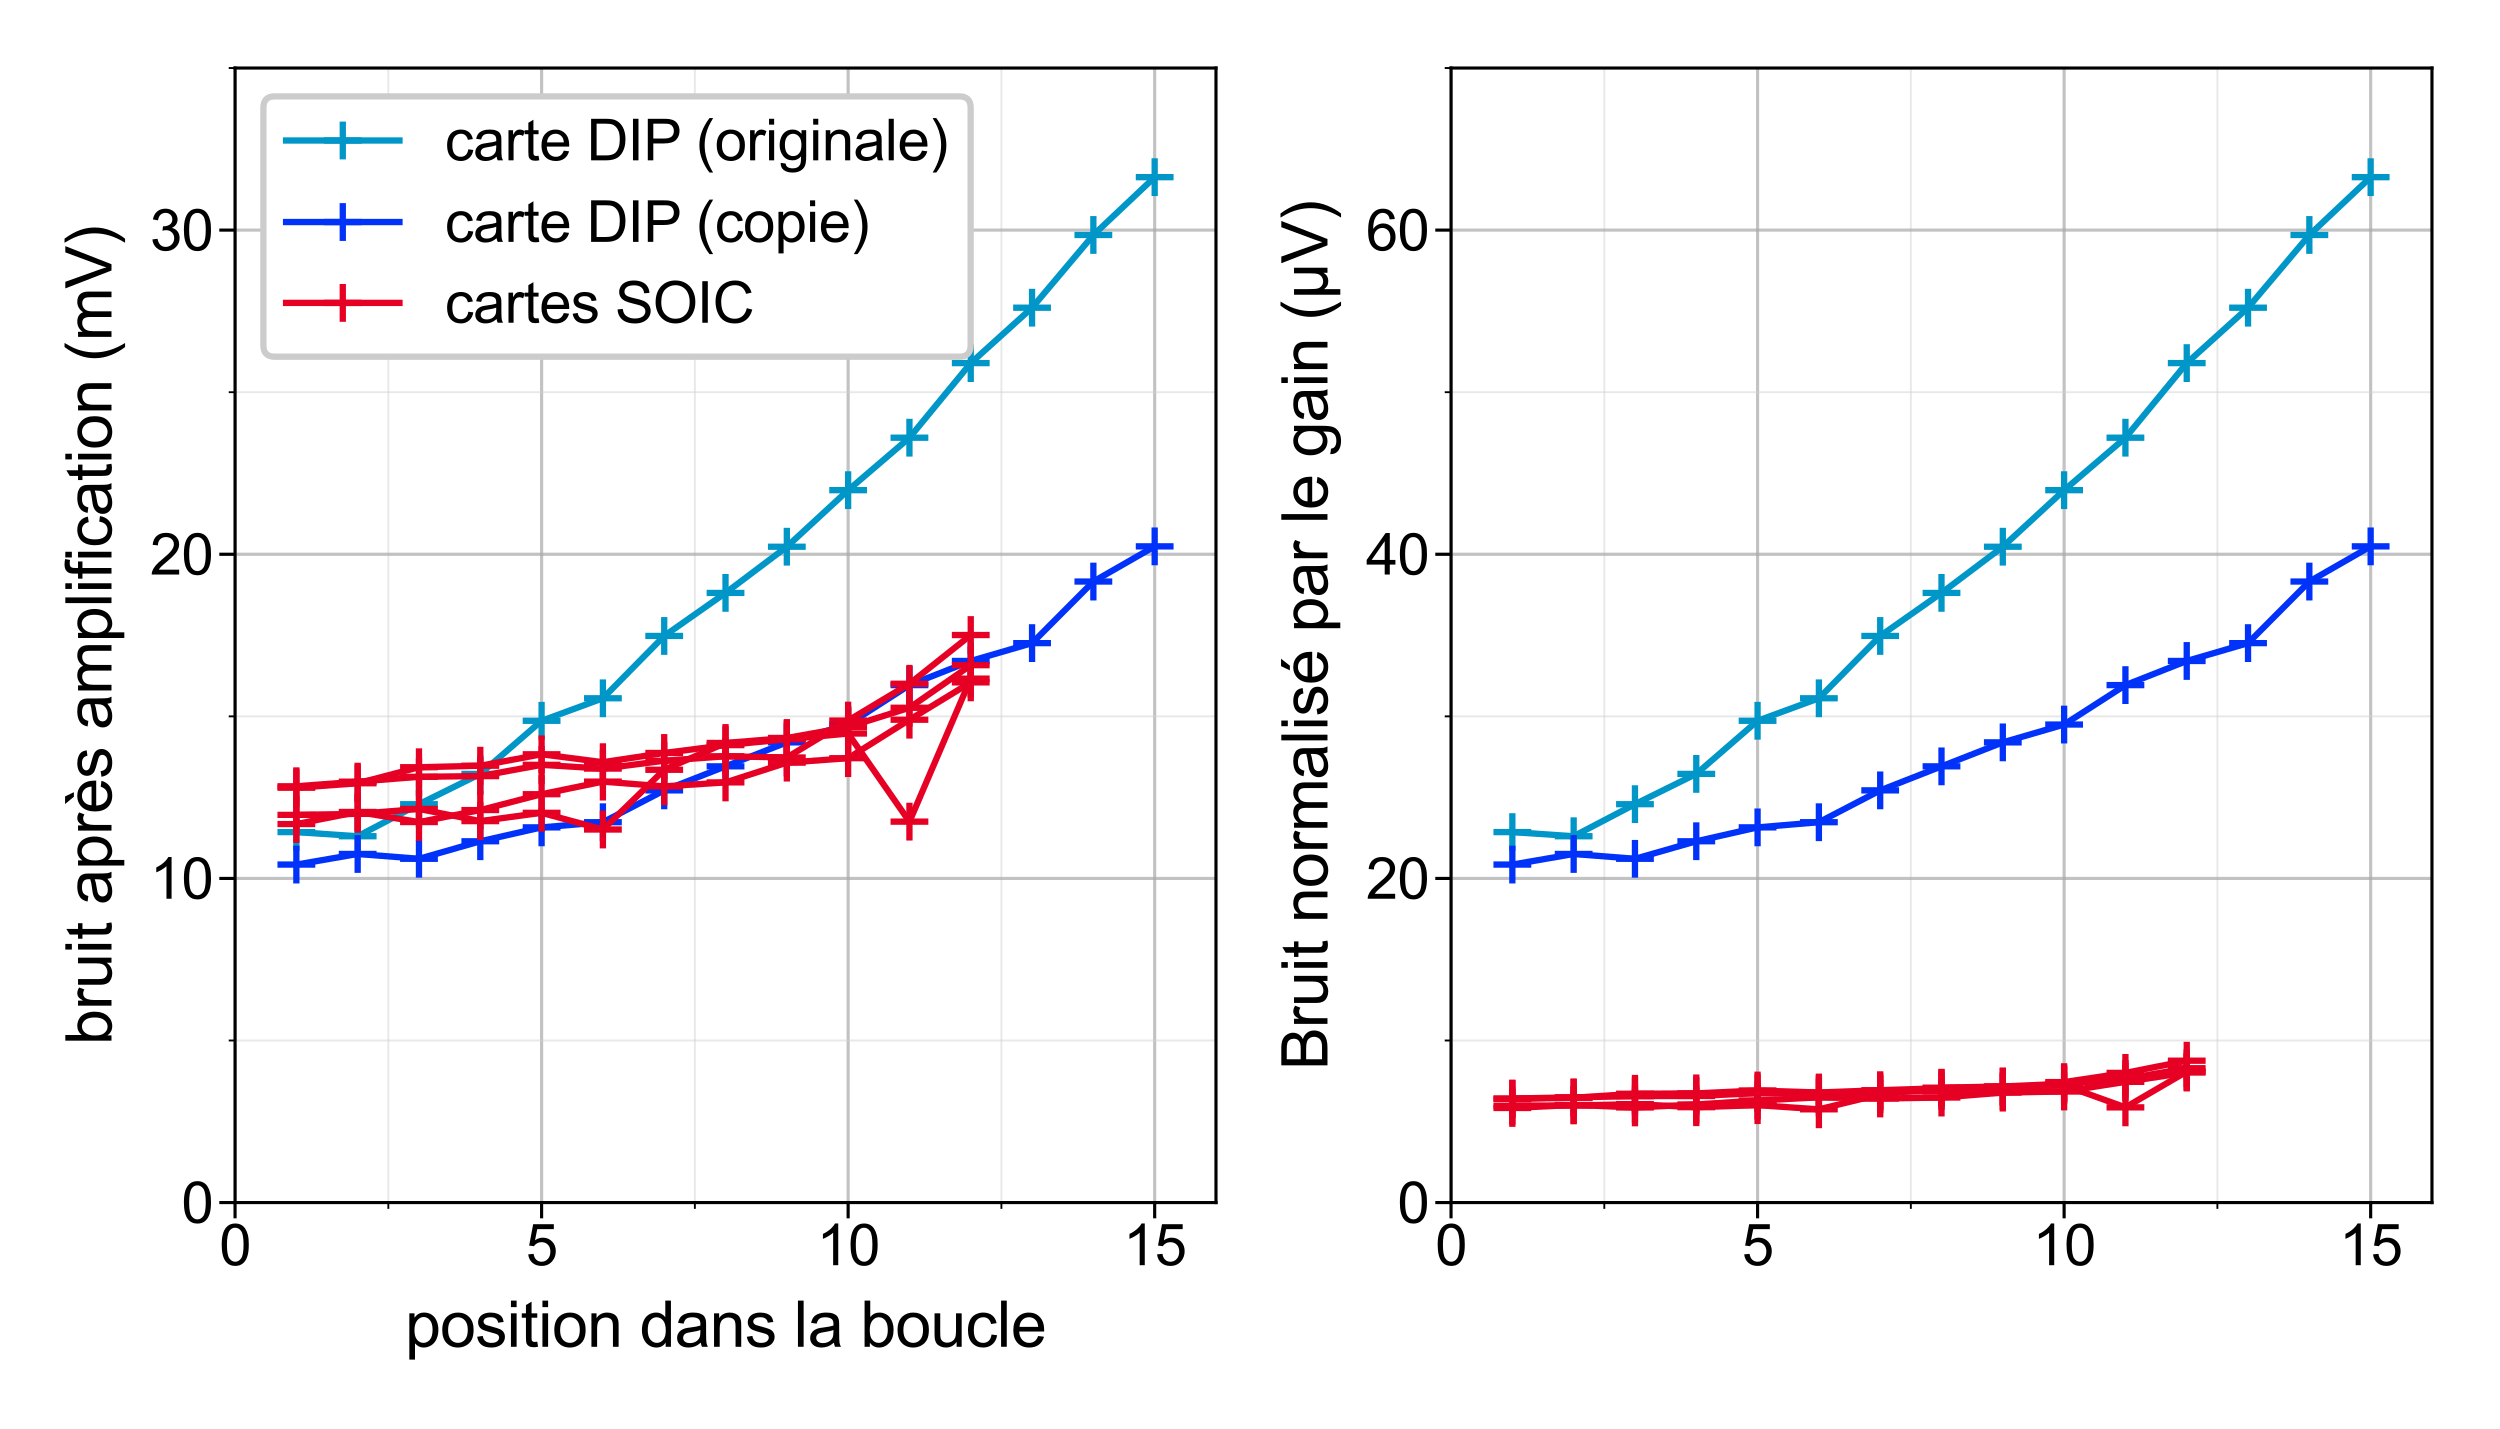 <?xml version="1.0" encoding="utf-8" standalone="no"?>
<!DOCTYPE svg PUBLIC "-//W3C//DTD SVG 1.1//EN"
  "http://www.w3.org/Graphics/SVG/1.1/DTD/svg11.dtd">
<svg xmlns:xlink="http://www.w3.org/1999/xlink" width="396.85pt" height="226.772pt" viewBox="0 0 396.85 226.772" xmlns="http://www.w3.org/2000/svg" version="1.1">
 <defs>
  <style type="text/css">*{stroke-linejoin: round; stroke-linecap: butt}</style>
 </defs>
 <g id="figure_1">
  <g id="patch_1">
   <path d="M 0 226.772 
L 396.85 226.772 
L 396.85 0 
L 0 0 
z
" style="fill: #ffffff"/>
  </g>
  <g id="axes_1">
   <g id="patch_2">
    <path d="M 37.312 190.899 
L 193.025 190.899 
L 193.025 10.8 
L 37.312 10.8 
L 37.312 190.899 
z
" style="fill: none"/>
   </g>
   <g id="matplotlib.axis_1">
    <g id="xtick_1">
     <g id="line2d_1">
      <path d="M 37.312 190.899 
L 37.312 10.8 
" clip-path="url(#p2f4aa0e4e1)" style="fill: none; stroke: #a9a9a9; stroke-opacity: 0.7; stroke-width: 0.5; stroke-linecap: square"/>
     </g>
     <g id="line2d_2">
      <defs>
       <path id="m5d278e1851" d="M 0 0 
L 0 2.5 
" style="stroke: #000000; stroke-width: 0.5"/>
      </defs>
      <g>
       <use xlink:href="#m5d278e1851" x="37.312" y="190.899" style="stroke: #000000; stroke-width: 0.5"/>
      </g>
     </g>
     <g id="text_1">
      <!-- 0 -->
      <g transform="translate(34.81 200.841) scale(0.09 -0.09)">
       <defs>
        <path id="ArialMT-30" d="M 266 2259 
Q 266 3072 433 3567 
Q 600 4063 929 4331 
Q 1259 4600 1759 4600 
Q 2128 4600 2406 4451 
Q 2684 4303 2865 4023 
Q 3047 3744 3150 3342 
Q 3253 2941 3253 2259 
Q 3253 1453 3087 958 
Q 2922 463 2592 192 
Q 2263 -78 1759 -78 
Q 1097 -78 719 397 
Q 266 969 266 2259 
z
M 844 2259 
Q 844 1131 1108 757 
Q 1372 384 1759 384 
Q 2147 384 2411 759 
Q 2675 1134 2675 2259 
Q 2675 3391 2411 3762 
Q 2147 4134 1753 4134 
Q 1366 4134 1134 3806 
Q 844 3388 844 2259 
z
" transform="scale(0.016)"/>
       </defs>
       <use xlink:href="#ArialMT-30"/>
      </g>
     </g>
    </g>
    <g id="xtick_2">
     <g id="line2d_3">
      <path d="M 85.973 190.899 
L 85.973 10.8 
" clip-path="url(#p2f4aa0e4e1)" style="fill: none; stroke: #a9a9a9; stroke-opacity: 0.7; stroke-width: 0.5; stroke-linecap: square"/>
     </g>
     <g id="line2d_4">
      <g>
       <use xlink:href="#m5d278e1851" x="85.973" y="190.899" style="stroke: #000000; stroke-width: 0.5"/>
      </g>
     </g>
     <g id="text_2">
      <!-- 5 -->
      <g transform="translate(83.47 200.841) scale(0.09 -0.09)">
       <defs>
        <path id="ArialMT-35" d="M 266 1200 
L 856 1250 
Q 922 819 1161 601 
Q 1400 384 1738 384 
Q 2144 384 2425 690 
Q 2706 997 2706 1503 
Q 2706 1984 2436 2262 
Q 2166 2541 1728 2541 
Q 1456 2541 1237 2417 
Q 1019 2294 894 2097 
L 366 2166 
L 809 4519 
L 3088 4519 
L 3088 3981 
L 1259 3981 
L 1013 2750 
Q 1425 3038 1878 3038 
Q 2478 3038 2890 2622 
Q 3303 2206 3303 1553 
Q 3303 931 2941 478 
Q 2500 -78 1738 -78 
Q 1113 -78 717 272 
Q 322 622 266 1200 
z
" transform="scale(0.016)"/>
       </defs>
       <use xlink:href="#ArialMT-35"/>
      </g>
     </g>
    </g>
    <g id="xtick_3">
     <g id="line2d_5">
      <path d="M 134.633 190.899 
L 134.633 10.8 
" clip-path="url(#p2f4aa0e4e1)" style="fill: none; stroke: #a9a9a9; stroke-opacity: 0.7; stroke-width: 0.5; stroke-linecap: square"/>
     </g>
     <g id="line2d_6">
      <g>
       <use xlink:href="#m5d278e1851" x="134.633" y="190.899" style="stroke: #000000; stroke-width: 0.5"/>
      </g>
     </g>
     <g id="text_3">
      <!-- 10 -->
      <g transform="translate(129.628 200.841) scale(0.09 -0.09)">
       <defs>
        <path id="ArialMT-31" d="M 2384 0 
L 1822 0 
L 1822 3584 
Q 1619 3391 1289 3197 
Q 959 3003 697 2906 
L 697 3450 
Q 1169 3672 1522 3987 
Q 1875 4303 2022 4600 
L 2384 4600 
L 2384 0 
z
" transform="scale(0.016)"/>
       </defs>
       <use xlink:href="#ArialMT-31"/>
       <use xlink:href="#ArialMT-30" x="55.615"/>
      </g>
     </g>
    </g>
    <g id="xtick_4">
     <g id="line2d_7">
      <path d="M 183.293 190.899 
L 183.293 10.8 
" clip-path="url(#p2f4aa0e4e1)" style="fill: none; stroke: #a9a9a9; stroke-opacity: 0.7; stroke-width: 0.5; stroke-linecap: square"/>
     </g>
     <g id="line2d_8">
      <g>
       <use xlink:href="#m5d278e1851" x="183.293" y="190.899" style="stroke: #000000; stroke-width: 0.5"/>
      </g>
     </g>
     <g id="text_4">
      <!-- 15 -->
      <g transform="translate(178.288 200.841) scale(0.09 -0.09)">
       <use xlink:href="#ArialMT-31"/>
       <use xlink:href="#ArialMT-35" x="55.615"/>
      </g>
     </g>
    </g>
    <g id="xtick_5">
     <g id="line2d_9">
      <path d="M 61.643 190.899 
L 61.643 10.8 
" clip-path="url(#p2f4aa0e4e1)" style="fill: none; stroke: #d3d3d3; stroke-opacity: 0.5; stroke-width: 0.3; stroke-linecap: square"/>
     </g>
     <g id="line2d_10">
      <defs>
       <path id="maf66b95814" d="M 0 0 
L 0 1 
" style="stroke: #000000; stroke-width: 0.3"/>
      </defs>
      <g>
       <use xlink:href="#maf66b95814" x="61.643" y="190.899" style="stroke: #000000; stroke-width: 0.3"/>
      </g>
     </g>
    </g>
    <g id="xtick_6">
     <g id="line2d_11">
      <path d="M 110.303 190.899 
L 110.303 10.8 
" clip-path="url(#p2f4aa0e4e1)" style="fill: none; stroke: #d3d3d3; stroke-opacity: 0.5; stroke-width: 0.3; stroke-linecap: square"/>
     </g>
     <g id="line2d_12">
      <g>
       <use xlink:href="#maf66b95814" x="110.303" y="190.899" style="stroke: #000000; stroke-width: 0.3"/>
      </g>
     </g>
    </g>
    <g id="xtick_7">
     <g id="line2d_13">
      <path d="M 158.963 190.899 
L 158.963 10.8 
" clip-path="url(#p2f4aa0e4e1)" style="fill: none; stroke: #d3d3d3; stroke-opacity: 0.5; stroke-width: 0.3; stroke-linecap: square"/>
     </g>
     <g id="line2d_14">
      <g>
       <use xlink:href="#maf66b95814" x="158.963" y="190.899" style="stroke: #000000; stroke-width: 0.3"/>
      </g>
     </g>
    </g>
    <g id="text_5">
     <!-- position dans la boucle -->
     <g transform="translate(64.303 213.788) scale(0.1 -0.1)">
      <defs>
       <path id="ArialMT-70" d="M 422 -1272 
L 422 3319 
L 934 3319 
L 934 2888 
Q 1116 3141 1344 3267 
Q 1572 3394 1897 3394 
Q 2322 3394 2647 3175 
Q 2972 2956 3137 2557 
Q 3303 2159 3303 1684 
Q 3303 1175 3120 767 
Q 2938 359 2589 142 
Q 2241 -75 1856 -75 
Q 1575 -75 1351 44 
Q 1128 163 984 344 
L 984 -1272 
L 422 -1272 
z
M 931 1641 
Q 931 1000 1190 694 
Q 1450 388 1819 388 
Q 2194 388 2461 705 
Q 2728 1022 2728 1688 
Q 2728 2322 2467 2637 
Q 2206 2953 1844 2953 
Q 1484 2953 1207 2617 
Q 931 2281 931 1641 
z
" transform="scale(0.016)"/>
       <path id="ArialMT-6f" d="M 213 1659 
Q 213 2581 725 3025 
Q 1153 3394 1769 3394 
Q 2453 3394 2887 2945 
Q 3322 2497 3322 1706 
Q 3322 1066 3130 698 
Q 2938 331 2570 128 
Q 2203 -75 1769 -75 
Q 1072 -75 642 372 
Q 213 819 213 1659 
z
M 791 1659 
Q 791 1022 1069 705 
Q 1347 388 1769 388 
Q 2188 388 2466 706 
Q 2744 1025 2744 1678 
Q 2744 2294 2464 2611 
Q 2184 2928 1769 2928 
Q 1347 2928 1069 2612 
Q 791 2297 791 1659 
z
" transform="scale(0.016)"/>
       <path id="ArialMT-73" d="M 197 991 
L 753 1078 
Q 800 744 1014 566 
Q 1228 388 1613 388 
Q 2000 388 2187 545 
Q 2375 703 2375 916 
Q 2375 1106 2209 1216 
Q 2094 1291 1634 1406 
Q 1016 1563 777 1677 
Q 538 1791 414 1992 
Q 291 2194 291 2438 
Q 291 2659 392 2848 
Q 494 3038 669 3163 
Q 800 3259 1026 3326 
Q 1253 3394 1513 3394 
Q 1903 3394 2198 3281 
Q 2494 3169 2634 2976 
Q 2775 2784 2828 2463 
L 2278 2388 
Q 2241 2644 2061 2787 
Q 1881 2931 1553 2931 
Q 1166 2931 1000 2803 
Q 834 2675 834 2503 
Q 834 2394 903 2306 
Q 972 2216 1119 2156 
Q 1203 2125 1616 2013 
Q 2213 1853 2448 1751 
Q 2684 1650 2818 1456 
Q 2953 1263 2953 975 
Q 2953 694 2789 445 
Q 2625 197 2315 61 
Q 2006 -75 1616 -75 
Q 969 -75 630 194 
Q 291 463 197 991 
z
" transform="scale(0.016)"/>
       <path id="ArialMT-69" d="M 425 3934 
L 425 4581 
L 988 4581 
L 988 3934 
L 425 3934 
z
M 425 0 
L 425 3319 
L 988 3319 
L 988 0 
L 425 0 
z
" transform="scale(0.016)"/>
       <path id="ArialMT-74" d="M 1650 503 
L 1731 6 
Q 1494 -44 1306 -44 
Q 1000 -44 831 53 
Q 663 150 594 308 
Q 525 466 525 972 
L 525 2881 
L 113 2881 
L 113 3319 
L 525 3319 
L 525 4141 
L 1084 4478 
L 1084 3319 
L 1650 3319 
L 1650 2881 
L 1084 2881 
L 1084 941 
Q 1084 700 1114 631 
Q 1144 563 1211 522 
Q 1278 481 1403 481 
Q 1497 481 1650 503 
z
" transform="scale(0.016)"/>
       <path id="ArialMT-6e" d="M 422 0 
L 422 3319 
L 928 3319 
L 928 2847 
Q 1294 3394 1984 3394 
Q 2284 3394 2536 3286 
Q 2788 3178 2913 3003 
Q 3038 2828 3088 2588 
Q 3119 2431 3119 2041 
L 3119 0 
L 2556 0 
L 2556 2019 
Q 2556 2363 2490 2533 
Q 2425 2703 2258 2804 
Q 2091 2906 1866 2906 
Q 1506 2906 1245 2678 
Q 984 2450 984 1813 
L 984 0 
L 422 0 
z
" transform="scale(0.016)"/>
       <path id="ArialMT-20" transform="scale(0.016)"/>
       <path id="ArialMT-64" d="M 2575 0 
L 2575 419 
Q 2259 -75 1647 -75 
Q 1250 -75 917 144 
Q 584 363 401 755 
Q 219 1147 219 1656 
Q 219 2153 384 2558 
Q 550 2963 881 3178 
Q 1213 3394 1622 3394 
Q 1922 3394 2156 3267 
Q 2391 3141 2538 2938 
L 2538 4581 
L 3097 4581 
L 3097 0 
L 2575 0 
z
M 797 1656 
Q 797 1019 1065 703 
Q 1334 388 1700 388 
Q 2069 388 2326 689 
Q 2584 991 2584 1609 
Q 2584 2291 2321 2609 
Q 2059 2928 1675 2928 
Q 1300 2928 1048 2622 
Q 797 2316 797 1656 
z
" transform="scale(0.016)"/>
       <path id="ArialMT-61" d="M 2588 409 
Q 2275 144 1986 34 
Q 1697 -75 1366 -75 
Q 819 -75 525 192 
Q 231 459 231 875 
Q 231 1119 342 1320 
Q 453 1522 633 1644 
Q 813 1766 1038 1828 
Q 1203 1872 1538 1913 
Q 2219 1994 2541 2106 
Q 2544 2222 2544 2253 
Q 2544 2597 2384 2738 
Q 2169 2928 1744 2928 
Q 1347 2928 1158 2789 
Q 969 2650 878 2297 
L 328 2372 
Q 403 2725 575 2942 
Q 747 3159 1072 3276 
Q 1397 3394 1825 3394 
Q 2250 3394 2515 3294 
Q 2781 3194 2906 3042 
Q 3031 2891 3081 2659 
Q 3109 2516 3109 2141 
L 3109 1391 
Q 3109 606 3145 398 
Q 3181 191 3288 0 
L 2700 0 
Q 2613 175 2588 409 
z
M 2541 1666 
Q 2234 1541 1622 1453 
Q 1275 1403 1131 1340 
Q 988 1278 909 1158 
Q 831 1038 831 891 
Q 831 666 1001 516 
Q 1172 366 1500 366 
Q 1825 366 2078 508 
Q 2331 650 2450 897 
Q 2541 1088 2541 1459 
L 2541 1666 
z
" transform="scale(0.016)"/>
       <path id="ArialMT-6c" d="M 409 0 
L 409 4581 
L 972 4581 
L 972 0 
L 409 0 
z
" transform="scale(0.016)"/>
       <path id="ArialMT-62" d="M 941 0 
L 419 0 
L 419 4581 
L 981 4581 
L 981 2947 
Q 1338 3394 1891 3394 
Q 2197 3394 2470 3270 
Q 2744 3147 2920 2923 
Q 3097 2700 3197 2384 
Q 3297 2069 3297 1709 
Q 3297 856 2875 390 
Q 2453 -75 1863 -75 
Q 1275 -75 941 416 
L 941 0 
z
M 934 1684 
Q 934 1088 1097 822 
Q 1363 388 1816 388 
Q 2184 388 2453 708 
Q 2722 1028 2722 1663 
Q 2722 2313 2464 2622 
Q 2206 2931 1841 2931 
Q 1472 2931 1203 2611 
Q 934 2291 934 1684 
z
" transform="scale(0.016)"/>
       <path id="ArialMT-75" d="M 2597 0 
L 2597 488 
Q 2209 -75 1544 -75 
Q 1250 -75 995 37 
Q 741 150 617 320 
Q 494 491 444 738 
Q 409 903 409 1263 
L 409 3319 
L 972 3319 
L 972 1478 
Q 972 1038 1006 884 
Q 1059 663 1231 536 
Q 1403 409 1656 409 
Q 1909 409 2131 539 
Q 2353 669 2445 892 
Q 2538 1116 2538 1541 
L 2538 3319 
L 3100 3319 
L 3100 0 
L 2597 0 
z
" transform="scale(0.016)"/>
       <path id="ArialMT-63" d="M 2588 1216 
L 3141 1144 
Q 3050 572 2676 248 
Q 2303 -75 1759 -75 
Q 1078 -75 664 370 
Q 250 816 250 1647 
Q 250 2184 428 2587 
Q 606 2991 970 3192 
Q 1334 3394 1763 3394 
Q 2303 3394 2647 3120 
Q 2991 2847 3088 2344 
L 2541 2259 
Q 2463 2594 2264 2762 
Q 2066 2931 1784 2931 
Q 1359 2931 1093 2626 
Q 828 2322 828 1663 
Q 828 994 1084 691 
Q 1341 388 1753 388 
Q 2084 388 2306 591 
Q 2528 794 2588 1216 
z
" transform="scale(0.016)"/>
       <path id="ArialMT-65" d="M 2694 1069 
L 3275 997 
Q 3138 488 2766 206 
Q 2394 -75 1816 -75 
Q 1088 -75 661 373 
Q 234 822 234 1631 
Q 234 2469 665 2931 
Q 1097 3394 1784 3394 
Q 2450 3394 2872 2941 
Q 3294 2488 3294 1666 
Q 3294 1616 3291 1516 
L 816 1516 
Q 847 969 1125 678 
Q 1403 388 1819 388 
Q 2128 388 2347 550 
Q 2566 713 2694 1069 
z
M 847 1978 
L 2700 1978 
Q 2663 2397 2488 2606 
Q 2219 2931 1791 2931 
Q 1403 2931 1139 2672 
Q 875 2413 847 1978 
z
" transform="scale(0.016)"/>
      </defs>
      <use xlink:href="#ArialMT-70"/>
      <use xlink:href="#ArialMT-6f" x="55.615"/>
      <use xlink:href="#ArialMT-73" x="111.23"/>
      <use xlink:href="#ArialMT-69" x="161.23"/>
      <use xlink:href="#ArialMT-74" x="183.447"/>
      <use xlink:href="#ArialMT-69" x="211.23"/>
      <use xlink:href="#ArialMT-6f" x="233.447"/>
      <use xlink:href="#ArialMT-6e" x="289.062"/>
      <use xlink:href="#ArialMT-20" x="344.678"/>
      <use xlink:href="#ArialMT-64" x="372.461"/>
      <use xlink:href="#ArialMT-61" x="428.076"/>
      <use xlink:href="#ArialMT-6e" x="483.691"/>
      <use xlink:href="#ArialMT-73" x="539.307"/>
      <use xlink:href="#ArialMT-20" x="589.307"/>
      <use xlink:href="#ArialMT-6c" x="617.09"/>
      <use xlink:href="#ArialMT-61" x="639.307"/>
      <use xlink:href="#ArialMT-20" x="694.922"/>
      <use xlink:href="#ArialMT-62" x="722.705"/>
      <use xlink:href="#ArialMT-6f" x="778.32"/>
      <use xlink:href="#ArialMT-75" x="833.936"/>
      <use xlink:href="#ArialMT-63" x="889.551"/>
      <use xlink:href="#ArialMT-6c" x="939.551"/>
      <use xlink:href="#ArialMT-65" x="961.768"/>
     </g>
    </g>
   </g>
   <g id="matplotlib.axis_2">
    <g id="ytick_1">
     <g id="line2d_15">
      <path d="M 37.312 190.899 
L 193.025 190.899 
" clip-path="url(#p2f4aa0e4e1)" style="fill: none; stroke: #a9a9a9; stroke-opacity: 0.7; stroke-width: 0.5; stroke-linecap: square"/>
     </g>
     <g id="line2d_16">
      <defs>
       <path id="m962a690ae4" d="M 0 0 
L -2.5 0 
" style="stroke: #000000; stroke-width: 0.5"/>
      </defs>
      <g>
       <use xlink:href="#m962a690ae4" x="37.312" y="190.899" style="stroke: #000000; stroke-width: 0.5"/>
      </g>
     </g>
     <g id="text_6">
      <!-- 0 -->
      <g transform="translate(28.808 194.12) scale(0.09 -0.09)">
       <use xlink:href="#ArialMT-30"/>
      </g>
     </g>
    </g>
    <g id="ytick_2">
     <g id="line2d_17">
      <path d="M 37.312 139.442 
L 193.025 139.442 
" clip-path="url(#p2f4aa0e4e1)" style="fill: none; stroke: #a9a9a9; stroke-opacity: 0.7; stroke-width: 0.5; stroke-linecap: square"/>
     </g>
     <g id="line2d_18">
      <g>
       <use xlink:href="#m962a690ae4" x="37.312" y="139.442" style="stroke: #000000; stroke-width: 0.5"/>
      </g>
     </g>
     <g id="text_7">
      <!-- 10 -->
      <g transform="translate(23.803 142.663) scale(0.09 -0.09)">
       <use xlink:href="#ArialMT-31"/>
       <use xlink:href="#ArialMT-30" x="55.615"/>
      </g>
     </g>
    </g>
    <g id="ytick_3">
     <g id="line2d_19">
      <path d="M 37.312 87.985 
L 193.025 87.985 
" clip-path="url(#p2f4aa0e4e1)" style="fill: none; stroke: #a9a9a9; stroke-opacity: 0.7; stroke-width: 0.5; stroke-linecap: square"/>
     </g>
     <g id="line2d_20">
      <g>
       <use xlink:href="#m962a690ae4" x="37.312" y="87.985" style="stroke: #000000; stroke-width: 0.5"/>
      </g>
     </g>
     <g id="text_8">
      <!-- 20 -->
      <g transform="translate(23.803 91.206) scale(0.09 -0.09)">
       <defs>
        <path id="ArialMT-32" d="M 3222 541 
L 3222 0 
L 194 0 
Q 188 203 259 391 
Q 375 700 629 1000 
Q 884 1300 1366 1694 
Q 2113 2306 2375 2664 
Q 2638 3022 2638 3341 
Q 2638 3675 2398 3904 
Q 2159 4134 1775 4134 
Q 1369 4134 1125 3890 
Q 881 3647 878 3216 
L 300 3275 
Q 359 3922 746 4261 
Q 1134 4600 1788 4600 
Q 2447 4600 2831 4234 
Q 3216 3869 3216 3328 
Q 3216 3053 3103 2787 
Q 2991 2522 2730 2228 
Q 2469 1934 1863 1422 
Q 1356 997 1212 845 
Q 1069 694 975 541 
L 3222 541 
z
" transform="scale(0.016)"/>
       </defs>
       <use xlink:href="#ArialMT-32"/>
       <use xlink:href="#ArialMT-30" x="55.615"/>
      </g>
     </g>
    </g>
    <g id="ytick_4">
     <g id="line2d_21">
      <path d="M 37.312 36.528 
L 193.025 36.528 
" clip-path="url(#p2f4aa0e4e1)" style="fill: none; stroke: #a9a9a9; stroke-opacity: 0.7; stroke-width: 0.5; stroke-linecap: square"/>
     </g>
     <g id="line2d_22">
      <g>
       <use xlink:href="#m962a690ae4" x="37.312" y="36.528" style="stroke: #000000; stroke-width: 0.5"/>
      </g>
     </g>
     <g id="text_9">
      <!-- 30 -->
      <g transform="translate(23.803 39.749) scale(0.09 -0.09)">
       <defs>
        <path id="ArialMT-33" d="M 269 1209 
L 831 1284 
Q 928 806 1161 595 
Q 1394 384 1728 384 
Q 2125 384 2398 659 
Q 2672 934 2672 1341 
Q 2672 1728 2419 1979 
Q 2166 2231 1775 2231 
Q 1616 2231 1378 2169 
L 1441 2663 
Q 1497 2656 1531 2656 
Q 1891 2656 2178 2843 
Q 2466 3031 2466 3422 
Q 2466 3731 2256 3934 
Q 2047 4138 1716 4138 
Q 1388 4138 1169 3931 
Q 950 3725 888 3313 
L 325 3413 
Q 428 3978 793 4289 
Q 1159 4600 1703 4600 
Q 2078 4600 2393 4439 
Q 2709 4278 2876 4000 
Q 3044 3722 3044 3409 
Q 3044 3113 2884 2869 
Q 2725 2625 2413 2481 
Q 2819 2388 3044 2092 
Q 3269 1797 3269 1353 
Q 3269 753 2831 336 
Q 2394 -81 1725 -81 
Q 1122 -81 723 278 
Q 325 638 269 1209 
z
" transform="scale(0.016)"/>
       </defs>
       <use xlink:href="#ArialMT-33"/>
       <use xlink:href="#ArialMT-30" x="55.615"/>
      </g>
     </g>
    </g>
    <g id="ytick_5">
     <g id="line2d_23">
      <path d="M 37.312 165.171 
L 193.025 165.171 
" clip-path="url(#p2f4aa0e4e1)" style="fill: none; stroke: #d3d3d3; stroke-opacity: 0.5; stroke-width: 0.3; stroke-linecap: square"/>
     </g>
     <g id="line2d_24">
      <defs>
       <path id="m6b040d0f03" d="M 0 0 
L -1 0 
" style="stroke: #000000; stroke-width: 0.3"/>
      </defs>
      <g>
       <use xlink:href="#m6b040d0f03" x="37.312" y="165.171" style="stroke: #000000; stroke-width: 0.3"/>
      </g>
     </g>
    </g>
    <g id="ytick_6">
     <g id="line2d_25">
      <path d="M 37.312 113.714 
L 193.025 113.714 
" clip-path="url(#p2f4aa0e4e1)" style="fill: none; stroke: #d3d3d3; stroke-opacity: 0.5; stroke-width: 0.3; stroke-linecap: square"/>
     </g>
     <g id="line2d_26">
      <g>
       <use xlink:href="#m6b040d0f03" x="37.312" y="113.714" style="stroke: #000000; stroke-width: 0.3"/>
      </g>
     </g>
    </g>
    <g id="ytick_7">
     <g id="line2d_27">
      <path d="M 37.312 62.257 
L 193.025 62.257 
" clip-path="url(#p2f4aa0e4e1)" style="fill: none; stroke: #d3d3d3; stroke-opacity: 0.5; stroke-width: 0.3; stroke-linecap: square"/>
     </g>
     <g id="line2d_28">
      <g>
       <use xlink:href="#m6b040d0f03" x="37.312" y="62.257" style="stroke: #000000; stroke-width: 0.3"/>
      </g>
     </g>
    </g>
    <g id="ytick_8">
     <g id="line2d_29">
      <path d="M 37.312 10.8 
L 193.025 10.8 
" clip-path="url(#p2f4aa0e4e1)" style="fill: none; stroke: #d3d3d3; stroke-opacity: 0.5; stroke-width: 0.3; stroke-linecap: square"/>
     </g>
     <g id="line2d_30">
      <g>
       <use xlink:href="#m6b040d0f03" x="37.312" y="10.8" style="stroke: #000000; stroke-width: 0.3"/>
      </g>
     </g>
    </g>
    <g id="text_10">
     <!-- bruit après amplification (mV) -->
     <g transform="translate(17.698 165.868) rotate(-90) scale(0.1 -0.1)">
      <defs>
       <path id="ArialMT-72" d="M 416 0 
L 416 3319 
L 922 3319 
L 922 2816 
Q 1116 3169 1280 3281 
Q 1444 3394 1641 3394 
Q 1925 3394 2219 3213 
L 2025 2691 
Q 1819 2813 1613 2813 
Q 1428 2813 1281 2702 
Q 1134 2591 1072 2394 
Q 978 2094 978 1738 
L 978 0 
L 416 0 
z
" transform="scale(0.016)"/>
       <path id="ArialMT-e8" d="M 2694 1069 
L 3275 997 
Q 3138 488 2766 206 
Q 2394 -75 1816 -75 
Q 1088 -75 661 373 
Q 234 822 234 1631 
Q 234 2469 665 2931 
Q 1097 3394 1784 3394 
Q 2450 3394 2872 2941 
Q 3294 2488 3294 1666 
Q 3294 1616 3291 1516 
L 816 1516 
Q 847 969 1125 678 
Q 1403 388 1819 388 
Q 2128 388 2347 550 
Q 2566 713 2694 1069 
z
M 847 1978 
L 2700 1978 
Q 2663 2397 2488 2606 
Q 2219 2931 1791 2931 
Q 1403 2931 1139 2672 
Q 875 2413 847 1978 
z
M 2144 3731 
L 1691 3731 
L 969 4606 
L 1722 4606 
L 2144 3731 
z
" transform="scale(0.016)"/>
       <path id="ArialMT-6d" d="M 422 0 
L 422 3319 
L 925 3319 
L 925 2853 
Q 1081 3097 1340 3245 
Q 1600 3394 1931 3394 
Q 2300 3394 2536 3241 
Q 2772 3088 2869 2813 
Q 3263 3394 3894 3394 
Q 4388 3394 4653 3120 
Q 4919 2847 4919 2278 
L 4919 0 
L 4359 0 
L 4359 2091 
Q 4359 2428 4304 2576 
Q 4250 2725 4106 2815 
Q 3963 2906 3769 2906 
Q 3419 2906 3187 2673 
Q 2956 2441 2956 1928 
L 2956 0 
L 2394 0 
L 2394 2156 
Q 2394 2531 2256 2718 
Q 2119 2906 1806 2906 
Q 1569 2906 1367 2781 
Q 1166 2656 1075 2415 
Q 984 2175 984 1722 
L 984 0 
L 422 0 
z
" transform="scale(0.016)"/>
       <path id="ArialMT-66" d="M 556 0 
L 556 2881 
L 59 2881 
L 59 3319 
L 556 3319 
L 556 3672 
Q 556 4006 616 4169 
Q 697 4388 901 4523 
Q 1106 4659 1475 4659 
Q 1713 4659 2000 4603 
L 1916 4113 
Q 1741 4144 1584 4144 
Q 1328 4144 1222 4034 
Q 1116 3925 1116 3625 
L 1116 3319 
L 1763 3319 
L 1763 2881 
L 1116 2881 
L 1116 0 
L 556 0 
z
" transform="scale(0.016)"/>
       <path id="ArialMT-28" d="M 1497 -1347 
Q 1031 -759 709 28 
Q 388 816 388 1659 
Q 388 2403 628 3084 
Q 909 3875 1497 4659 
L 1900 4659 
Q 1522 4009 1400 3731 
Q 1209 3300 1100 2831 
Q 966 2247 966 1656 
Q 966 153 1900 -1347 
L 1497 -1347 
z
" transform="scale(0.016)"/>
       <path id="ArialMT-56" d="M 1803 0 
L 28 4581 
L 684 4581 
L 1875 1253 
Q 2019 853 2116 503 
Q 2222 878 2363 1253 
L 3600 4581 
L 4219 4581 
L 2425 0 
L 1803 0 
z
" transform="scale(0.016)"/>
       <path id="ArialMT-29" d="M 791 -1347 
L 388 -1347 
Q 1322 153 1322 1656 
Q 1322 2244 1188 2822 
Q 1081 3291 891 3722 
Q 769 4003 388 4659 
L 791 4659 
Q 1378 3875 1659 3084 
Q 1900 2403 1900 1659 
Q 1900 816 1576 28 
Q 1253 -759 791 -1347 
z
" transform="scale(0.016)"/>
      </defs>
      <use xlink:href="#ArialMT-62"/>
      <use xlink:href="#ArialMT-72" x="55.615"/>
      <use xlink:href="#ArialMT-75" x="88.916"/>
      <use xlink:href="#ArialMT-69" x="144.531"/>
      <use xlink:href="#ArialMT-74" x="166.748"/>
      <use xlink:href="#ArialMT-20" x="194.531"/>
      <use xlink:href="#ArialMT-61" x="222.314"/>
      <use xlink:href="#ArialMT-70" x="277.93"/>
      <use xlink:href="#ArialMT-72" x="333.545"/>
      <use xlink:href="#ArialMT-e8" x="366.846"/>
      <use xlink:href="#ArialMT-73" x="422.461"/>
      <use xlink:href="#ArialMT-20" x="472.461"/>
      <use xlink:href="#ArialMT-61" x="500.244"/>
      <use xlink:href="#ArialMT-6d" x="555.859"/>
      <use xlink:href="#ArialMT-70" x="639.16"/>
      <use xlink:href="#ArialMT-6c" x="694.775"/>
      <use xlink:href="#ArialMT-69" x="716.992"/>
      <use xlink:href="#ArialMT-66" x="739.209"/>
      <use xlink:href="#ArialMT-69" x="766.992"/>
      <use xlink:href="#ArialMT-63" x="789.209"/>
      <use xlink:href="#ArialMT-61" x="839.209"/>
      <use xlink:href="#ArialMT-74" x="894.824"/>
      <use xlink:href="#ArialMT-69" x="922.607"/>
      <use xlink:href="#ArialMT-6f" x="944.824"/>
      <use xlink:href="#ArialMT-6e" x="1000.439"/>
      <use xlink:href="#ArialMT-20" x="1056.055"/>
      <use xlink:href="#ArialMT-28" x="1083.838"/>
      <use xlink:href="#ArialMT-6d" x="1117.139"/>
      <use xlink:href="#ArialMT-56" x="1200.439"/>
      <use xlink:href="#ArialMT-29" x="1267.139"/>
     </g>
    </g>
   </g>
   <g id="line2d_31">
    <path d="M 47.045 132.087 
L 56.777 132.743 
L 66.509 127.656 
L 76.241 122.846 
L 85.973 114.417 
L 95.705 110.844 
L 105.437 100.949 
L 115.169 94.12 
L 124.901 86.788 
L 134.633 77.808 
L 144.365 69.483 
L 154.097 57.638 
L 163.829 48.845 
L 173.561 37.303 
L 183.293 28.124 
" clip-path="url(#p2f4aa0e4e1)" style="fill: none; stroke: #0096c8; stroke-linecap: square"/>
    <defs>
     <path id="m8be86cc7a4" d="M -3 0 
L 3 0 
M 0 3 
L 0 -3 
" style="stroke: #0096c8"/>
    </defs>
    <g clip-path="url(#p2f4aa0e4e1)">
     <use xlink:href="#m8be86cc7a4" x="47.045" y="132.087" style="fill: #0096c8; stroke: #0096c8"/>
     <use xlink:href="#m8be86cc7a4" x="56.777" y="132.743" style="fill: #0096c8; stroke: #0096c8"/>
     <use xlink:href="#m8be86cc7a4" x="66.509" y="127.656" style="fill: #0096c8; stroke: #0096c8"/>
     <use xlink:href="#m8be86cc7a4" x="76.241" y="122.846" style="fill: #0096c8; stroke: #0096c8"/>
     <use xlink:href="#m8be86cc7a4" x="85.973" y="114.417" style="fill: #0096c8; stroke: #0096c8"/>
     <use xlink:href="#m8be86cc7a4" x="95.705" y="110.844" style="fill: #0096c8; stroke: #0096c8"/>
     <use xlink:href="#m8be86cc7a4" x="105.437" y="100.949" style="fill: #0096c8; stroke: #0096c8"/>
     <use xlink:href="#m8be86cc7a4" x="115.169" y="94.12" style="fill: #0096c8; stroke: #0096c8"/>
     <use xlink:href="#m8be86cc7a4" x="124.901" y="86.788" style="fill: #0096c8; stroke: #0096c8"/>
     <use xlink:href="#m8be86cc7a4" x="134.633" y="77.808" style="fill: #0096c8; stroke: #0096c8"/>
     <use xlink:href="#m8be86cc7a4" x="144.365" y="69.483" style="fill: #0096c8; stroke: #0096c8"/>
     <use xlink:href="#m8be86cc7a4" x="154.097" y="57.638" style="fill: #0096c8; stroke: #0096c8"/>
     <use xlink:href="#m8be86cc7a4" x="163.829" y="48.845" style="fill: #0096c8; stroke: #0096c8"/>
     <use xlink:href="#m8be86cc7a4" x="173.561" y="37.303" style="fill: #0096c8; stroke: #0096c8"/>
     <use xlink:href="#m8be86cc7a4" x="183.293" y="28.124" style="fill: #0096c8; stroke: #0096c8"/>
    </g>
   </g>
   <g id="line2d_32">
    <path d="M 47.045 137.243 
L 56.777 135.561 
L 66.509 136.326 
L 76.241 133.542 
L 85.973 131.336 
L 95.705 130.518 
L 105.437 125.464 
L 115.169 121.649 
L 124.901 117.842 
L 134.633 115.014 
L 144.365 108.752 
L 154.097 104.921 
L 163.829 102.09 
L 173.561 92.313 
L 183.293 86.731 
" clip-path="url(#p2f4aa0e4e1)" style="fill: none; stroke: #0032fa; stroke-linecap: square"/>
    <defs>
     <path id="m70830bc2a5" d="M -3 0 
L 3 0 
M 0 3 
L 0 -3 
" style="stroke: #0032fa"/>
    </defs>
    <g clip-path="url(#p2f4aa0e4e1)">
     <use xlink:href="#m70830bc2a5" x="47.045" y="137.243" style="fill: #0032fa; stroke: #0032fa"/>
     <use xlink:href="#m70830bc2a5" x="56.777" y="135.561" style="fill: #0032fa; stroke: #0032fa"/>
     <use xlink:href="#m70830bc2a5" x="66.509" y="136.326" style="fill: #0032fa; stroke: #0032fa"/>
     <use xlink:href="#m70830bc2a5" x="76.241" y="133.542" style="fill: #0032fa; stroke: #0032fa"/>
     <use xlink:href="#m70830bc2a5" x="85.973" y="131.336" style="fill: #0032fa; stroke: #0032fa"/>
     <use xlink:href="#m70830bc2a5" x="95.705" y="130.518" style="fill: #0032fa; stroke: #0032fa"/>
     <use xlink:href="#m70830bc2a5" x="105.437" y="125.464" style="fill: #0032fa; stroke: #0032fa"/>
     <use xlink:href="#m70830bc2a5" x="115.169" y="121.649" style="fill: #0032fa; stroke: #0032fa"/>
     <use xlink:href="#m70830bc2a5" x="124.901" y="117.842" style="fill: #0032fa; stroke: #0032fa"/>
     <use xlink:href="#m70830bc2a5" x="134.633" y="115.014" style="fill: #0032fa; stroke: #0032fa"/>
     <use xlink:href="#m70830bc2a5" x="144.365" y="108.752" style="fill: #0032fa; stroke: #0032fa"/>
     <use xlink:href="#m70830bc2a5" x="154.097" y="104.921" style="fill: #0032fa; stroke: #0032fa"/>
     <use xlink:href="#m70830bc2a5" x="163.829" y="102.09" style="fill: #0032fa; stroke: #0032fa"/>
     <use xlink:href="#m70830bc2a5" x="173.561" y="92.313" style="fill: #0032fa; stroke: #0032fa"/>
     <use xlink:href="#m70830bc2a5" x="183.293" y="86.731" style="fill: #0032fa; stroke: #0032fa"/>
    </g>
   </g>
   <g id="line2d_33">
    <path d="M 47.045 124.81 
L 56.777 124.079 
L 66.509 123.312 
L 76.241 123.196 
L 85.973 121.411 
L 95.705 122.01 
L 105.437 120.761 
L 115.169 120.054 
L 124.901 120.24 
L 134.633 114.381 
L 144.365 108.54 
L 154.097 100.807 
" clip-path="url(#p2f4aa0e4e1)" style="fill: none; stroke: #e60023; stroke-linecap: square"/>
    <defs>
     <path id="mcdec3f1ec1" d="M -3 0 
L 3 0 
M 0 3 
L 0 -3 
" style="stroke: #e60023"/>
    </defs>
    <g clip-path="url(#p2f4aa0e4e1)">
     <use xlink:href="#mcdec3f1ec1" x="47.045" y="124.81" style="fill: #e60023; stroke: #e60023"/>
     <use xlink:href="#mcdec3f1ec1" x="56.777" y="124.079" style="fill: #e60023; stroke: #e60023"/>
     <use xlink:href="#mcdec3f1ec1" x="66.509" y="123.312" style="fill: #e60023; stroke: #e60023"/>
     <use xlink:href="#mcdec3f1ec1" x="76.241" y="123.196" style="fill: #e60023; stroke: #e60023"/>
     <use xlink:href="#mcdec3f1ec1" x="85.973" y="121.411" style="fill: #e60023; stroke: #e60023"/>
     <use xlink:href="#mcdec3f1ec1" x="95.705" y="122.01" style="fill: #e60023; stroke: #e60023"/>
     <use xlink:href="#mcdec3f1ec1" x="105.437" y="120.761" style="fill: #e60023; stroke: #e60023"/>
     <use xlink:href="#mcdec3f1ec1" x="115.169" y="120.054" style="fill: #e60023; stroke: #e60023"/>
     <use xlink:href="#mcdec3f1ec1" x="124.901" y="120.24" style="fill: #e60023; stroke: #e60023"/>
     <use xlink:href="#mcdec3f1ec1" x="134.633" y="114.381" style="fill: #e60023; stroke: #e60023"/>
     <use xlink:href="#mcdec3f1ec1" x="144.365" y="108.54" style="fill: #e60023; stroke: #e60023"/>
     <use xlink:href="#mcdec3f1ec1" x="154.097" y="100.807" style="fill: #e60023; stroke: #e60023"/>
    </g>
   </g>
   <g id="line2d_34">
    <path d="M 47.045 125.047 
L 56.777 124.337 
L 66.509 121.786 
L 76.241 121.552 
L 85.973 119.736 
L 95.705 120.989 
L 105.437 119.525 
L 115.169 118.28 
L 124.901 117.345 
L 134.633 116.44 
L 144.365 130.428 
L 154.097 107.719 
" clip-path="url(#p2f4aa0e4e1)" style="fill: none; stroke: #e60023; stroke-linecap: square"/>
    <g clip-path="url(#p2f4aa0e4e1)">
     <use xlink:href="#mcdec3f1ec1" x="47.045" y="125.047" style="fill: #e60023; stroke: #e60023"/>
     <use xlink:href="#mcdec3f1ec1" x="56.777" y="124.337" style="fill: #e60023; stroke: #e60023"/>
     <use xlink:href="#mcdec3f1ec1" x="66.509" y="121.786" style="fill: #e60023; stroke: #e60023"/>
     <use xlink:href="#mcdec3f1ec1" x="76.241" y="121.552" style="fill: #e60023; stroke: #e60023"/>
     <use xlink:href="#mcdec3f1ec1" x="85.973" y="119.736" style="fill: #e60023; stroke: #e60023"/>
     <use xlink:href="#mcdec3f1ec1" x="95.705" y="120.989" style="fill: #e60023; stroke: #e60023"/>
     <use xlink:href="#mcdec3f1ec1" x="105.437" y="119.525" style="fill: #e60023; stroke: #e60023"/>
     <use xlink:href="#mcdec3f1ec1" x="115.169" y="118.28" style="fill: #e60023; stroke: #e60023"/>
     <use xlink:href="#mcdec3f1ec1" x="124.901" y="117.345" style="fill: #e60023; stroke: #e60023"/>
     <use xlink:href="#mcdec3f1ec1" x="134.633" y="116.44" style="fill: #e60023; stroke: #e60023"/>
     <use xlink:href="#mcdec3f1ec1" x="144.365" y="130.428" style="fill: #e60023; stroke: #e60023"/>
     <use xlink:href="#mcdec3f1ec1" x="154.097" y="107.719" style="fill: #e60023; stroke: #e60023"/>
    </g>
   </g>
   <g id="line2d_35">
    <path d="M 47.045 129.353 
L 56.777 129.193 
L 66.509 128.413 
L 76.241 130.34 
L 85.973 129.027 
L 95.705 131.674 
L 105.437 122.192 
L 115.169 117.935 
L 124.901 117.145 
L 134.633 115.409 
L 144.365 112.35 
L 154.097 105.594 
" clip-path="url(#p2f4aa0e4e1)" style="fill: none; stroke: #e60023; stroke-linecap: square"/>
    <g clip-path="url(#p2f4aa0e4e1)">
     <use xlink:href="#mcdec3f1ec1" x="47.045" y="129.353" style="fill: #e60023; stroke: #e60023"/>
     <use xlink:href="#mcdec3f1ec1" x="56.777" y="129.193" style="fill: #e60023; stroke: #e60023"/>
     <use xlink:href="#mcdec3f1ec1" x="66.509" y="128.413" style="fill: #e60023; stroke: #e60023"/>
     <use xlink:href="#mcdec3f1ec1" x="76.241" y="130.34" style="fill: #e60023; stroke: #e60023"/>
     <use xlink:href="#mcdec3f1ec1" x="85.973" y="129.027" style="fill: #e60023; stroke: #e60023"/>
     <use xlink:href="#mcdec3f1ec1" x="95.705" y="131.674" style="fill: #e60023; stroke: #e60023"/>
     <use xlink:href="#mcdec3f1ec1" x="105.437" y="122.192" style="fill: #e60023; stroke: #e60023"/>
     <use xlink:href="#mcdec3f1ec1" x="115.169" y="117.935" style="fill: #e60023; stroke: #e60023"/>
     <use xlink:href="#mcdec3f1ec1" x="124.901" y="117.145" style="fill: #e60023; stroke: #e60023"/>
     <use xlink:href="#mcdec3f1ec1" x="134.633" y="115.409" style="fill: #e60023; stroke: #e60023"/>
     <use xlink:href="#mcdec3f1ec1" x="144.365" y="112.35" style="fill: #e60023; stroke: #e60023"/>
     <use xlink:href="#mcdec3f1ec1" x="154.097" y="105.594" style="fill: #e60023; stroke: #e60023"/>
    </g>
   </g>
   <g id="line2d_36">
    <path d="M 47.045 130.811 
L 56.777 128.892 
L 66.509 130.495 
L 76.241 128.592 
L 85.973 126.07 
L 95.705 124.078 
L 105.437 124.827 
L 115.169 124.201 
L 124.901 121.063 
L 134.633 120.355 
L 144.365 114.248 
L 154.097 108.318 
" clip-path="url(#p2f4aa0e4e1)" style="fill: none; stroke: #e60023; stroke-linecap: square"/>
    <g clip-path="url(#p2f4aa0e4e1)">
     <use xlink:href="#mcdec3f1ec1" x="47.045" y="130.811" style="fill: #e60023; stroke: #e60023"/>
     <use xlink:href="#mcdec3f1ec1" x="56.777" y="128.892" style="fill: #e60023; stroke: #e60023"/>
     <use xlink:href="#mcdec3f1ec1" x="66.509" y="130.495" style="fill: #e60023; stroke: #e60023"/>
     <use xlink:href="#mcdec3f1ec1" x="76.241" y="128.592" style="fill: #e60023; stroke: #e60023"/>
     <use xlink:href="#mcdec3f1ec1" x="85.973" y="126.07" style="fill: #e60023; stroke: #e60023"/>
     <use xlink:href="#mcdec3f1ec1" x="95.705" y="124.078" style="fill: #e60023; stroke: #e60023"/>
     <use xlink:href="#mcdec3f1ec1" x="105.437" y="124.827" style="fill: #e60023; stroke: #e60023"/>
     <use xlink:href="#mcdec3f1ec1" x="115.169" y="124.201" style="fill: #e60023; stroke: #e60023"/>
     <use xlink:href="#mcdec3f1ec1" x="124.901" y="121.063" style="fill: #e60023; stroke: #e60023"/>
     <use xlink:href="#mcdec3f1ec1" x="134.633" y="120.355" style="fill: #e60023; stroke: #e60023"/>
     <use xlink:href="#mcdec3f1ec1" x="144.365" y="114.248" style="fill: #e60023; stroke: #e60023"/>
     <use xlink:href="#mcdec3f1ec1" x="154.097" y="108.318" style="fill: #e60023; stroke: #e60023"/>
    </g>
   </g>
   <g id="patch_3">
    <path d="M 37.312 190.899 
L 37.312 10.8 
" style="fill: none; stroke: #000000; stroke-width: 0.5; stroke-linejoin: miter; stroke-linecap: square"/>
   </g>
   <g id="patch_4">
    <path d="M 193.025 190.899 
L 193.025 10.8 
" style="fill: none; stroke: #000000; stroke-width: 0.5; stroke-linejoin: miter; stroke-linecap: square"/>
   </g>
   <g id="patch_5">
    <path d="M 37.312 190.899 
L 193.025 190.899 
" style="fill: none; stroke: #000000; stroke-width: 0.5; stroke-linejoin: miter; stroke-linecap: square"/>
   </g>
   <g id="patch_6">
    <path d="M 37.312 10.8 
L 193.025 10.8 
" style="fill: none; stroke: #000000; stroke-width: 0.5; stroke-linejoin: miter; stroke-linecap: square"/>
   </g>
   <g id="legend_1">
    <g id="patch_7">
     <path d="M 43.612 56.623 
L 152.279 56.623 
Q 154.079 56.623 154.079 54.823 
L 154.079 17.1 
Q 154.079 15.3 152.279 15.3 
L 43.612 15.3 
Q 41.812 15.3 41.812 17.1 
L 41.812 54.823 
Q 41.812 56.623 43.612 56.623 
z
" style="fill: #ffffff; stroke: #cccccc; stroke-linejoin: miter"/>
    </g>
    <g id="line2d_37">
     <path d="M 45.413 22.302 
L 54.413 22.302 
L 63.413 22.302 
" style="fill: none; stroke: #0096c8; stroke-linecap: square"/>
     <g>
      <use xlink:href="#m8be86cc7a4" x="54.413" y="22.302" style="fill: #0096c8; stroke: #0096c8"/>
     </g>
    </g>
    <g id="text_11">
     <!-- carte DIP (originale) -->
     <g transform="translate(70.612 25.452) scale(0.09 -0.09)">
      <defs>
       <path id="ArialMT-44" d="M 494 0 
L 494 4581 
L 2072 4581 
Q 2606 4581 2888 4516 
Q 3281 4425 3559 4188 
Q 3922 3881 4101 3404 
Q 4281 2928 4281 2316 
Q 4281 1794 4159 1391 
Q 4038 988 3847 723 
Q 3656 459 3429 307 
Q 3203 156 2883 78 
Q 2563 0 2147 0 
L 494 0 
z
M 1100 541 
L 2078 541 
Q 2531 541 2789 625 
Q 3047 709 3200 863 
Q 3416 1078 3536 1442 
Q 3656 1806 3656 2325 
Q 3656 3044 3420 3430 
Q 3184 3816 2847 3947 
Q 2603 4041 2063 4041 
L 1100 4041 
L 1100 541 
z
" transform="scale(0.016)"/>
       <path id="ArialMT-49" d="M 597 0 
L 597 4581 
L 1203 4581 
L 1203 0 
L 597 0 
z
" transform="scale(0.016)"/>
       <path id="ArialMT-50" d="M 494 0 
L 494 4581 
L 2222 4581 
Q 2678 4581 2919 4538 
Q 3256 4481 3484 4323 
Q 3713 4166 3852 3881 
Q 3991 3597 3991 3256 
Q 3991 2672 3619 2267 
Q 3247 1863 2275 1863 
L 1100 1863 
L 1100 0 
L 494 0 
z
M 1100 2403 
L 2284 2403 
Q 2872 2403 3119 2622 
Q 3366 2841 3366 3238 
Q 3366 3525 3220 3729 
Q 3075 3934 2838 4000 
Q 2684 4041 2272 4041 
L 1100 4041 
L 1100 2403 
z
" transform="scale(0.016)"/>
       <path id="ArialMT-67" d="M 319 -275 
L 866 -356 
Q 900 -609 1056 -725 
Q 1266 -881 1628 -881 
Q 2019 -881 2231 -725 
Q 2444 -569 2519 -288 
Q 2563 -116 2559 434 
Q 2191 0 1641 0 
Q 956 0 581 494 
Q 206 988 206 1678 
Q 206 2153 378 2554 
Q 550 2956 876 3175 
Q 1203 3394 1644 3394 
Q 2231 3394 2613 2919 
L 2613 3319 
L 3131 3319 
L 3131 450 
Q 3131 -325 2973 -648 
Q 2816 -972 2473 -1159 
Q 2131 -1347 1631 -1347 
Q 1038 -1347 672 -1080 
Q 306 -813 319 -275 
z
M 784 1719 
Q 784 1066 1043 766 
Q 1303 466 1694 466 
Q 2081 466 2343 764 
Q 2606 1063 2606 1700 
Q 2606 2309 2336 2618 
Q 2066 2928 1684 2928 
Q 1309 2928 1046 2623 
Q 784 2319 784 1719 
z
" transform="scale(0.016)"/>
      </defs>
      <use xlink:href="#ArialMT-63"/>
      <use xlink:href="#ArialMT-61" x="50"/>
      <use xlink:href="#ArialMT-72" x="105.615"/>
      <use xlink:href="#ArialMT-74" x="138.916"/>
      <use xlink:href="#ArialMT-65" x="166.699"/>
      <use xlink:href="#ArialMT-20" x="222.314"/>
      <use xlink:href="#ArialMT-44" x="250.098"/>
      <use xlink:href="#ArialMT-49" x="322.314"/>
      <use xlink:href="#ArialMT-50" x="350.098"/>
      <use xlink:href="#ArialMT-20" x="415.047"/>
      <use xlink:href="#ArialMT-28" x="442.83"/>
      <use xlink:href="#ArialMT-6f" x="476.131"/>
      <use xlink:href="#ArialMT-72" x="531.746"/>
      <use xlink:href="#ArialMT-69" x="565.047"/>
      <use xlink:href="#ArialMT-67" x="587.264"/>
      <use xlink:href="#ArialMT-69" x="642.879"/>
      <use xlink:href="#ArialMT-6e" x="665.096"/>
      <use xlink:href="#ArialMT-61" x="720.711"/>
      <use xlink:href="#ArialMT-6c" x="776.326"/>
      <use xlink:href="#ArialMT-65" x="798.543"/>
      <use xlink:href="#ArialMT-29" x="854.158"/>
     </g>
    </g>
    <g id="line2d_38">
     <path d="M 45.413 35.248 
L 54.413 35.248 
L 63.413 35.248 
" style="fill: none; stroke: #0032fa; stroke-linecap: square"/>
     <g>
      <use xlink:href="#m70830bc2a5" x="54.413" y="35.248" style="fill: #0032fa; stroke: #0032fa"/>
     </g>
    </g>
    <g id="text_12">
     <!-- carte DIP (copie) -->
     <g transform="translate(70.612 38.398) scale(0.09 -0.09)">
      <use xlink:href="#ArialMT-63"/>
      <use xlink:href="#ArialMT-61" x="50"/>
      <use xlink:href="#ArialMT-72" x="105.615"/>
      <use xlink:href="#ArialMT-74" x="138.916"/>
      <use xlink:href="#ArialMT-65" x="166.699"/>
      <use xlink:href="#ArialMT-20" x="222.314"/>
      <use xlink:href="#ArialMT-44" x="250.098"/>
      <use xlink:href="#ArialMT-49" x="322.314"/>
      <use xlink:href="#ArialMT-50" x="350.098"/>
      <use xlink:href="#ArialMT-20" x="415.047"/>
      <use xlink:href="#ArialMT-28" x="442.83"/>
      <use xlink:href="#ArialMT-63" x="476.131"/>
      <use xlink:href="#ArialMT-6f" x="526.131"/>
      <use xlink:href="#ArialMT-70" x="581.746"/>
      <use xlink:href="#ArialMT-69" x="637.361"/>
      <use xlink:href="#ArialMT-65" x="659.578"/>
      <use xlink:href="#ArialMT-29" x="715.193"/>
     </g>
    </g>
    <g id="line2d_39">
     <path d="M 45.413 48.084 
L 54.413 48.084 
L 63.413 48.084 
" style="fill: none; stroke: #e60023; stroke-linecap: square"/>
     <g>
      <use xlink:href="#mcdec3f1ec1" x="54.413" y="48.084" style="fill: #e60023; stroke: #e60023"/>
     </g>
    </g>
    <g id="text_13">
     <!-- cartes SOIC -->
     <g transform="translate(70.612 51.234) scale(0.09 -0.09)">
      <defs>
       <path id="ArialMT-53" d="M 288 1472 
L 859 1522 
Q 900 1178 1048 958 
Q 1197 738 1509 602 
Q 1822 466 2213 466 
Q 2559 466 2825 569 
Q 3091 672 3220 851 
Q 3350 1031 3350 1244 
Q 3350 1459 3225 1620 
Q 3100 1781 2813 1891 
Q 2628 1963 1997 2114 
Q 1366 2266 1113 2400 
Q 784 2572 623 2826 
Q 463 3081 463 3397 
Q 463 3744 659 4045 
Q 856 4347 1234 4503 
Q 1613 4659 2075 4659 
Q 2584 4659 2973 4495 
Q 3363 4331 3572 4012 
Q 3781 3694 3797 3291 
L 3216 3247 
Q 3169 3681 2898 3903 
Q 2628 4125 2100 4125 
Q 1550 4125 1298 3923 
Q 1047 3722 1047 3438 
Q 1047 3191 1225 3031 
Q 1400 2872 2139 2705 
Q 2878 2538 3153 2413 
Q 3553 2228 3743 1945 
Q 3934 1663 3934 1294 
Q 3934 928 3725 604 
Q 3516 281 3123 101 
Q 2731 -78 2241 -78 
Q 1619 -78 1198 103 
Q 778 284 539 648 
Q 300 1013 288 1472 
z
" transform="scale(0.016)"/>
       <path id="ArialMT-4f" d="M 309 2231 
Q 309 3372 921 4017 
Q 1534 4663 2503 4663 
Q 3138 4663 3647 4359 
Q 4156 4056 4423 3514 
Q 4691 2972 4691 2284 
Q 4691 1588 4409 1038 
Q 4128 488 3612 205 
Q 3097 -78 2500 -78 
Q 1853 -78 1343 234 
Q 834 547 571 1087 
Q 309 1628 309 2231 
z
M 934 2222 
Q 934 1394 1379 917 
Q 1825 441 2497 441 
Q 3181 441 3623 922 
Q 4066 1403 4066 2288 
Q 4066 2847 3877 3264 
Q 3688 3681 3323 3911 
Q 2959 4141 2506 4141 
Q 1863 4141 1398 3698 
Q 934 3256 934 2222 
z
" transform="scale(0.016)"/>
       <path id="ArialMT-43" d="M 3763 1606 
L 4369 1453 
Q 4178 706 3683 314 
Q 3188 -78 2472 -78 
Q 1731 -78 1267 223 
Q 803 525 561 1097 
Q 319 1669 319 2325 
Q 319 3041 592 3573 
Q 866 4106 1370 4382 
Q 1875 4659 2481 4659 
Q 3169 4659 3637 4309 
Q 4106 3959 4291 3325 
L 3694 3184 
Q 3534 3684 3231 3912 
Q 2928 4141 2469 4141 
Q 1941 4141 1586 3887 
Q 1231 3634 1087 3207 
Q 944 2781 944 2328 
Q 944 1744 1114 1308 
Q 1284 872 1643 656 
Q 2003 441 2422 441 
Q 2931 441 3284 734 
Q 3638 1028 3763 1606 
z
" transform="scale(0.016)"/>
      </defs>
      <use xlink:href="#ArialMT-63"/>
      <use xlink:href="#ArialMT-61" x="50"/>
      <use xlink:href="#ArialMT-72" x="105.615"/>
      <use xlink:href="#ArialMT-74" x="138.916"/>
      <use xlink:href="#ArialMT-65" x="166.699"/>
      <use xlink:href="#ArialMT-73" x="222.314"/>
      <use xlink:href="#ArialMT-20" x="272.314"/>
      <use xlink:href="#ArialMT-53" x="300.098"/>
      <use xlink:href="#ArialMT-4f" x="366.797"/>
      <use xlink:href="#ArialMT-49" x="444.58"/>
      <use xlink:href="#ArialMT-43" x="472.363"/>
     </g>
    </g>
   </g>
  </g>
  <g id="axes_2">
   <g id="patch_8">
    <path d="M 230.338 190.899 
L 386.05 190.899 
L 386.05 10.8 
L 230.338 10.8 
L 230.338 190.899 
z
" style="fill: none"/>
   </g>
   <g id="matplotlib.axis_3">
    <g id="xtick_8">
     <g id="line2d_40">
      <path d="M 230.338 190.899 
L 230.338 10.8 
" clip-path="url(#p5d4ec3da01)" style="fill: none; stroke: #a9a9a9; stroke-opacity: 0.7; stroke-width: 0.5; stroke-linecap: square"/>
     </g>
     <g id="line2d_41">
      <g>
       <use xlink:href="#m5d278e1851" x="230.338" y="190.899" style="stroke: #000000; stroke-width: 0.5"/>
      </g>
     </g>
     <g id="text_14">
      <!-- 0 -->
      <g transform="translate(227.835 200.841) scale(0.09 -0.09)">
       <use xlink:href="#ArialMT-30"/>
      </g>
     </g>
    </g>
    <g id="xtick_9">
     <g id="line2d_42">
      <path d="M 278.998 190.899 
L 278.998 10.8 
" clip-path="url(#p5d4ec3da01)" style="fill: none; stroke: #a9a9a9; stroke-opacity: 0.7; stroke-width: 0.5; stroke-linecap: square"/>
     </g>
     <g id="line2d_43">
      <g>
       <use xlink:href="#m5d278e1851" x="278.998" y="190.899" style="stroke: #000000; stroke-width: 0.5"/>
      </g>
     </g>
     <g id="text_15">
      <!-- 5 -->
      <g transform="translate(276.495 200.841) scale(0.09 -0.09)">
       <use xlink:href="#ArialMT-35"/>
      </g>
     </g>
    </g>
    <g id="xtick_10">
     <g id="line2d_44">
      <path d="M 327.658 190.899 
L 327.658 10.8 
" clip-path="url(#p5d4ec3da01)" style="fill: none; stroke: #a9a9a9; stroke-opacity: 0.7; stroke-width: 0.5; stroke-linecap: square"/>
     </g>
     <g id="line2d_45">
      <g>
       <use xlink:href="#m5d278e1851" x="327.658" y="190.899" style="stroke: #000000; stroke-width: 0.5"/>
      </g>
     </g>
     <g id="text_16">
      <!-- 10 -->
      <g transform="translate(322.653 200.841) scale(0.09 -0.09)">
       <use xlink:href="#ArialMT-31"/>
       <use xlink:href="#ArialMT-30" x="55.615"/>
      </g>
     </g>
    </g>
    <g id="xtick_11">
     <g id="line2d_46">
      <path d="M 376.318 190.899 
L 376.318 10.8 
" clip-path="url(#p5d4ec3da01)" style="fill: none; stroke: #a9a9a9; stroke-opacity: 0.7; stroke-width: 0.5; stroke-linecap: square"/>
     </g>
     <g id="line2d_47">
      <g>
       <use xlink:href="#m5d278e1851" x="376.318" y="190.899" style="stroke: #000000; stroke-width: 0.5"/>
      </g>
     </g>
     <g id="text_17">
      <!-- 15 -->
      <g transform="translate(371.314 200.841) scale(0.09 -0.09)">
       <use xlink:href="#ArialMT-31"/>
       <use xlink:href="#ArialMT-35" x="55.615"/>
      </g>
     </g>
    </g>
    <g id="xtick_12">
     <g id="line2d_48">
      <path d="M 254.668 190.899 
L 254.668 10.8 
" clip-path="url(#p5d4ec3da01)" style="fill: none; stroke: #d3d3d3; stroke-opacity: 0.5; stroke-width: 0.3; stroke-linecap: square"/>
     </g>
     <g id="line2d_49">
      <g>
       <use xlink:href="#maf66b95814" x="254.668" y="190.899" style="stroke: #000000; stroke-width: 0.3"/>
      </g>
     </g>
    </g>
    <g id="xtick_13">
     <g id="line2d_50">
      <path d="M 303.328 190.899 
L 303.328 10.8 
" clip-path="url(#p5d4ec3da01)" style="fill: none; stroke: #d3d3d3; stroke-opacity: 0.5; stroke-width: 0.3; stroke-linecap: square"/>
     </g>
     <g id="line2d_51">
      <g>
       <use xlink:href="#maf66b95814" x="303.328" y="190.899" style="stroke: #000000; stroke-width: 0.3"/>
      </g>
     </g>
    </g>
    <g id="xtick_14">
     <g id="line2d_52">
      <path d="M 351.988 190.899 
L 351.988 10.8 
" clip-path="url(#p5d4ec3da01)" style="fill: none; stroke: #d3d3d3; stroke-opacity: 0.5; stroke-width: 0.3; stroke-linecap: square"/>
     </g>
     <g id="line2d_53">
      <g>
       <use xlink:href="#maf66b95814" x="351.988" y="190.899" style="stroke: #000000; stroke-width: 0.3"/>
      </g>
     </g>
    </g>
   </g>
   <g id="matplotlib.axis_4">
    <g id="ytick_9">
     <g id="line2d_54">
      <path d="M 230.338 190.899 
L 386.05 190.899 
" clip-path="url(#p5d4ec3da01)" style="fill: none; stroke: #a9a9a9; stroke-opacity: 0.7; stroke-width: 0.5; stroke-linecap: square"/>
     </g>
     <g id="line2d_55">
      <g>
       <use xlink:href="#m962a690ae4" x="230.338" y="190.899" style="stroke: #000000; stroke-width: 0.5"/>
      </g>
     </g>
     <g id="text_18">
      <!-- 0 -->
      <g transform="translate(221.833 194.12) scale(0.09 -0.09)">
       <use xlink:href="#ArialMT-30"/>
      </g>
     </g>
    </g>
    <g id="ytick_10">
     <g id="line2d_56">
      <path d="M 230.338 139.442 
L 386.05 139.442 
" clip-path="url(#p5d4ec3da01)" style="fill: none; stroke: #a9a9a9; stroke-opacity: 0.7; stroke-width: 0.5; stroke-linecap: square"/>
     </g>
     <g id="line2d_57">
      <g>
       <use xlink:href="#m962a690ae4" x="230.338" y="139.442" style="stroke: #000000; stroke-width: 0.5"/>
      </g>
     </g>
     <g id="text_19">
      <!-- 20 -->
      <g transform="translate(216.828 142.663) scale(0.09 -0.09)">
       <use xlink:href="#ArialMT-32"/>
       <use xlink:href="#ArialMT-30" x="55.615"/>
      </g>
     </g>
    </g>
    <g id="ytick_11">
     <g id="line2d_58">
      <path d="M 230.338 87.985 
L 386.05 87.985 
" clip-path="url(#p5d4ec3da01)" style="fill: none; stroke: #a9a9a9; stroke-opacity: 0.7; stroke-width: 0.5; stroke-linecap: square"/>
     </g>
     <g id="line2d_59">
      <g>
       <use xlink:href="#m962a690ae4" x="230.338" y="87.985" style="stroke: #000000; stroke-width: 0.5"/>
      </g>
     </g>
     <g id="text_20">
      <!-- 40 -->
      <g transform="translate(216.828 91.206) scale(0.09 -0.09)">
       <defs>
        <path id="ArialMT-34" d="M 2069 0 
L 2069 1097 
L 81 1097 
L 81 1613 
L 2172 4581 
L 2631 4581 
L 2631 1613 
L 3250 1613 
L 3250 1097 
L 2631 1097 
L 2631 0 
L 2069 0 
z
M 2069 1613 
L 2069 3678 
L 634 1613 
L 2069 1613 
z
" transform="scale(0.016)"/>
       </defs>
       <use xlink:href="#ArialMT-34"/>
       <use xlink:href="#ArialMT-30" x="55.615"/>
      </g>
     </g>
    </g>
    <g id="ytick_12">
     <g id="line2d_60">
      <path d="M 230.338 36.528 
L 386.05 36.528 
" clip-path="url(#p5d4ec3da01)" style="fill: none; stroke: #a9a9a9; stroke-opacity: 0.7; stroke-width: 0.5; stroke-linecap: square"/>
     </g>
     <g id="line2d_61">
      <g>
       <use xlink:href="#m962a690ae4" x="230.338" y="36.528" style="stroke: #000000; stroke-width: 0.5"/>
      </g>
     </g>
     <g id="text_21">
      <!-- 60 -->
      <g transform="translate(216.828 39.749) scale(0.09 -0.09)">
       <defs>
        <path id="ArialMT-36" d="M 3184 3459 
L 2625 3416 
Q 2550 3747 2413 3897 
Q 2184 4138 1850 4138 
Q 1581 4138 1378 3988 
Q 1113 3794 959 3422 
Q 806 3050 800 2363 
Q 1003 2672 1297 2822 
Q 1591 2972 1913 2972 
Q 2475 2972 2870 2558 
Q 3266 2144 3266 1488 
Q 3266 1056 3080 686 
Q 2894 316 2569 119 
Q 2244 -78 1831 -78 
Q 1128 -78 684 439 
Q 241 956 241 2144 
Q 241 3472 731 4075 
Q 1159 4600 1884 4600 
Q 2425 4600 2770 4297 
Q 3116 3994 3184 3459 
z
M 888 1484 
Q 888 1194 1011 928 
Q 1134 663 1356 523 
Q 1578 384 1822 384 
Q 2178 384 2434 671 
Q 2691 959 2691 1453 
Q 2691 1928 2437 2201 
Q 2184 2475 1800 2475 
Q 1419 2475 1153 2201 
Q 888 1928 888 1484 
z
" transform="scale(0.016)"/>
       </defs>
       <use xlink:href="#ArialMT-36"/>
       <use xlink:href="#ArialMT-30" x="55.615"/>
      </g>
     </g>
    </g>
    <g id="ytick_13">
     <g id="line2d_62">
      <path d="M 230.338 165.171 
L 386.05 165.171 
" clip-path="url(#p5d4ec3da01)" style="fill: none; stroke: #d3d3d3; stroke-opacity: 0.5; stroke-width: 0.3; stroke-linecap: square"/>
     </g>
     <g id="line2d_63">
      <g>
       <use xlink:href="#m6b040d0f03" x="230.338" y="165.171" style="stroke: #000000; stroke-width: 0.3"/>
      </g>
     </g>
    </g>
    <g id="ytick_14">
     <g id="line2d_64">
      <path d="M 230.338 113.714 
L 386.05 113.714 
" clip-path="url(#p5d4ec3da01)" style="fill: none; stroke: #d3d3d3; stroke-opacity: 0.5; stroke-width: 0.3; stroke-linecap: square"/>
     </g>
     <g id="line2d_65">
      <g>
       <use xlink:href="#m6b040d0f03" x="230.338" y="113.714" style="stroke: #000000; stroke-width: 0.3"/>
      </g>
     </g>
    </g>
    <g id="ytick_15">
     <g id="line2d_66">
      <path d="M 230.338 62.257 
L 386.05 62.257 
" clip-path="url(#p5d4ec3da01)" style="fill: none; stroke: #d3d3d3; stroke-opacity: 0.5; stroke-width: 0.3; stroke-linecap: square"/>
     </g>
     <g id="line2d_67">
      <g>
       <use xlink:href="#m6b040d0f03" x="230.338" y="62.257" style="stroke: #000000; stroke-width: 0.3"/>
      </g>
     </g>
    </g>
    <g id="ytick_16">
     <g id="line2d_68">
      <path d="M 230.338 10.8 
L 386.05 10.8 
" clip-path="url(#p5d4ec3da01)" style="fill: none; stroke: #d3d3d3; stroke-opacity: 0.5; stroke-width: 0.3; stroke-linecap: square"/>
     </g>
     <g id="line2d_69">
      <g>
       <use xlink:href="#m6b040d0f03" x="230.338" y="10.8" style="stroke: #000000; stroke-width: 0.3"/>
      </g>
     </g>
    </g>
    <g id="text_22">
     <!-- Bruit normalisé par le gain (µV) -->
     <g transform="translate(210.723 169.864) rotate(-90) scale(0.1 -0.1)">
      <defs>
       <path id="ArialMT-42" d="M 469 0 
L 469 4581 
L 2188 4581 
Q 2713 4581 3030 4442 
Q 3347 4303 3526 4014 
Q 3706 3725 3706 3409 
Q 3706 3116 3547 2856 
Q 3388 2597 3066 2438 
Q 3481 2316 3704 2022 
Q 3928 1728 3928 1328 
Q 3928 1006 3792 729 
Q 3656 453 3456 303 
Q 3256 153 2954 76 
Q 2653 0 2216 0 
L 469 0 
z
M 1075 2656 
L 2066 2656 
Q 2469 2656 2644 2709 
Q 2875 2778 2992 2937 
Q 3109 3097 3109 3338 
Q 3109 3566 3000 3739 
Q 2891 3913 2687 3977 
Q 2484 4041 1991 4041 
L 1075 4041 
L 1075 2656 
z
M 1075 541 
L 2216 541 
Q 2509 541 2628 563 
Q 2838 600 2978 687 
Q 3119 775 3209 942 
Q 3300 1109 3300 1328 
Q 3300 1584 3169 1773 
Q 3038 1963 2805 2039 
Q 2572 2116 2134 2116 
L 1075 2116 
L 1075 541 
z
" transform="scale(0.016)"/>
       <path id="ArialMT-e9" d="M 2694 1069 
L 3275 997 
Q 3138 488 2766 206 
Q 2394 -75 1816 -75 
Q 1088 -75 661 373 
Q 234 822 234 1631 
Q 234 2469 665 2931 
Q 1097 3394 1784 3394 
Q 2450 3394 2872 2941 
Q 3294 2488 3294 1666 
Q 3294 1616 3291 1516 
L 816 1516 
Q 847 969 1125 678 
Q 1403 388 1819 388 
Q 2128 388 2347 550 
Q 2566 713 2694 1069 
z
M 847 1978 
L 2700 1978 
Q 2663 2397 2488 2606 
Q 2219 2931 1791 2931 
Q 1403 2931 1139 2672 
Q 875 2413 847 1978 
z
M 1453 3731 
L 1869 4606 
L 2606 4606 
L 1919 3731 
L 1453 3731 
z
" transform="scale(0.016)"/>
       <path id="ArialMT-b5" d="M 3181 3319 
L 3181 0 
L 2678 0 
L 2678 394 
Q 2516 144 2356 50 
Q 2138 -78 1847 -78 
Q 1588 -78 1388 25 
Q 1238 103 1056 334 
L 1056 -1272 
L 500 -1272 
L 500 3319 
L 1056 3319 
L 1056 1913 
Q 1056 1147 1137 920 
Q 1219 694 1401 562 
Q 1584 431 1822 431 
Q 2072 431 2269 568 
Q 2466 706 2547 923 
Q 2628 1141 2628 1903 
L 2628 3319 
L 3181 3319 
z
" transform="scale(0.016)"/>
      </defs>
      <use xlink:href="#ArialMT-42"/>
      <use xlink:href="#ArialMT-72" x="66.699"/>
      <use xlink:href="#ArialMT-75" x="100"/>
      <use xlink:href="#ArialMT-69" x="155.615"/>
      <use xlink:href="#ArialMT-74" x="177.832"/>
      <use xlink:href="#ArialMT-20" x="205.615"/>
      <use xlink:href="#ArialMT-6e" x="233.398"/>
      <use xlink:href="#ArialMT-6f" x="289.014"/>
      <use xlink:href="#ArialMT-72" x="344.629"/>
      <use xlink:href="#ArialMT-6d" x="377.93"/>
      <use xlink:href="#ArialMT-61" x="461.23"/>
      <use xlink:href="#ArialMT-6c" x="516.846"/>
      <use xlink:href="#ArialMT-69" x="539.062"/>
      <use xlink:href="#ArialMT-73" x="561.279"/>
      <use xlink:href="#ArialMT-e9" x="611.279"/>
      <use xlink:href="#ArialMT-20" x="666.895"/>
      <use xlink:href="#ArialMT-70" x="694.678"/>
      <use xlink:href="#ArialMT-61" x="750.293"/>
      <use xlink:href="#ArialMT-72" x="805.908"/>
      <use xlink:href="#ArialMT-20" x="839.209"/>
      <use xlink:href="#ArialMT-6c" x="866.992"/>
      <use xlink:href="#ArialMT-65" x="889.209"/>
      <use xlink:href="#ArialMT-20" x="944.824"/>
      <use xlink:href="#ArialMT-67" x="972.607"/>
      <use xlink:href="#ArialMT-61" x="1028.223"/>
      <use xlink:href="#ArialMT-69" x="1083.838"/>
      <use xlink:href="#ArialMT-6e" x="1106.055"/>
      <use xlink:href="#ArialMT-20" x="1161.67"/>
      <use xlink:href="#ArialMT-28" x="1189.453"/>
      <use xlink:href="#ArialMT-b5" x="1222.754"/>
      <use xlink:href="#ArialMT-56" x="1280.371"/>
      <use xlink:href="#ArialMT-29" x="1347.07"/>
     </g>
    </g>
   </g>
   <g id="line2d_70">
    <path d="M 240.07 132.087 
L 249.802 132.743 
L 259.534 127.656 
L 269.266 122.846 
L 278.998 114.417 
L 288.73 110.844 
L 298.462 100.949 
L 308.194 94.12 
L 317.926 86.788 
L 327.658 77.808 
L 337.39 69.483 
L 347.122 57.638 
L 356.854 48.845 
L 366.586 37.303 
L 376.318 28.124 
" clip-path="url(#p5d4ec3da01)" style="fill: none; stroke: #0096c8; stroke-linecap: square"/>
    <g clip-path="url(#p5d4ec3da01)">
     <use xlink:href="#m8be86cc7a4" x="240.07" y="132.087" style="fill: #0096c8; stroke: #0096c8"/>
     <use xlink:href="#m8be86cc7a4" x="249.802" y="132.743" style="fill: #0096c8; stroke: #0096c8"/>
     <use xlink:href="#m8be86cc7a4" x="259.534" y="127.656" style="fill: #0096c8; stroke: #0096c8"/>
     <use xlink:href="#m8be86cc7a4" x="269.266" y="122.846" style="fill: #0096c8; stroke: #0096c8"/>
     <use xlink:href="#m8be86cc7a4" x="278.998" y="114.417" style="fill: #0096c8; stroke: #0096c8"/>
     <use xlink:href="#m8be86cc7a4" x="288.73" y="110.844" style="fill: #0096c8; stroke: #0096c8"/>
     <use xlink:href="#m8be86cc7a4" x="298.462" y="100.949" style="fill: #0096c8; stroke: #0096c8"/>
     <use xlink:href="#m8be86cc7a4" x="308.194" y="94.12" style="fill: #0096c8; stroke: #0096c8"/>
     <use xlink:href="#m8be86cc7a4" x="317.926" y="86.788" style="fill: #0096c8; stroke: #0096c8"/>
     <use xlink:href="#m8be86cc7a4" x="327.658" y="77.808" style="fill: #0096c8; stroke: #0096c8"/>
     <use xlink:href="#m8be86cc7a4" x="337.39" y="69.483" style="fill: #0096c8; stroke: #0096c8"/>
     <use xlink:href="#m8be86cc7a4" x="347.122" y="57.638" style="fill: #0096c8; stroke: #0096c8"/>
     <use xlink:href="#m8be86cc7a4" x="356.854" y="48.845" style="fill: #0096c8; stroke: #0096c8"/>
     <use xlink:href="#m8be86cc7a4" x="366.586" y="37.303" style="fill: #0096c8; stroke: #0096c8"/>
     <use xlink:href="#m8be86cc7a4" x="376.318" y="28.124" style="fill: #0096c8; stroke: #0096c8"/>
    </g>
   </g>
   <g id="line2d_71">
    <path d="M 240.07 137.243 
L 249.802 135.561 
L 259.534 136.326 
L 269.266 133.542 
L 278.998 131.336 
L 288.73 130.518 
L 298.462 125.464 
L 308.194 121.649 
L 317.926 117.842 
L 327.658 115.014 
L 337.39 108.752 
L 347.122 104.921 
L 356.854 102.09 
L 366.586 92.313 
L 376.318 86.731 
" clip-path="url(#p5d4ec3da01)" style="fill: none; stroke: #0032fa; stroke-linecap: square"/>
    <g clip-path="url(#p5d4ec3da01)">
     <use xlink:href="#m70830bc2a5" x="240.07" y="137.243" style="fill: #0032fa; stroke: #0032fa"/>
     <use xlink:href="#m70830bc2a5" x="249.802" y="135.561" style="fill: #0032fa; stroke: #0032fa"/>
     <use xlink:href="#m70830bc2a5" x="259.534" y="136.326" style="fill: #0032fa; stroke: #0032fa"/>
     <use xlink:href="#m70830bc2a5" x="269.266" y="133.542" style="fill: #0032fa; stroke: #0032fa"/>
     <use xlink:href="#m70830bc2a5" x="278.998" y="131.336" style="fill: #0032fa; stroke: #0032fa"/>
     <use xlink:href="#m70830bc2a5" x="288.73" y="130.518" style="fill: #0032fa; stroke: #0032fa"/>
     <use xlink:href="#m70830bc2a5" x="298.462" y="125.464" style="fill: #0032fa; stroke: #0032fa"/>
     <use xlink:href="#m70830bc2a5" x="308.194" y="121.649" style="fill: #0032fa; stroke: #0032fa"/>
     <use xlink:href="#m70830bc2a5" x="317.926" y="117.842" style="fill: #0032fa; stroke: #0032fa"/>
     <use xlink:href="#m70830bc2a5" x="327.658" y="115.014" style="fill: #0032fa; stroke: #0032fa"/>
     <use xlink:href="#m70830bc2a5" x="337.39" y="108.752" style="fill: #0032fa; stroke: #0032fa"/>
     <use xlink:href="#m70830bc2a5" x="347.122" y="104.921" style="fill: #0032fa; stroke: #0032fa"/>
     <use xlink:href="#m70830bc2a5" x="356.854" y="102.09" style="fill: #0032fa; stroke: #0032fa"/>
     <use xlink:href="#m70830bc2a5" x="366.586" y="92.313" style="fill: #0032fa; stroke: #0032fa"/>
     <use xlink:href="#m70830bc2a5" x="376.318" y="86.731" style="fill: #0032fa; stroke: #0032fa"/>
    </g>
   </g>
   <g id="line2d_72">
    <path d="M 240.07 174.377 
L 249.802 174.194 
L 259.534 174.002 
L 269.266 173.973 
L 278.998 173.527 
L 288.73 173.677 
L 298.462 173.365 
L 308.194 173.188 
L 317.926 173.234 
L 327.658 171.77 
L 337.39 170.309 
L 347.122 168.376 
" clip-path="url(#p5d4ec3da01)" style="fill: none; stroke: #e60023; stroke-linecap: square"/>
    <g clip-path="url(#p5d4ec3da01)">
     <use xlink:href="#mcdec3f1ec1" x="240.07" y="174.377" style="fill: #e60023; stroke: #e60023"/>
     <use xlink:href="#mcdec3f1ec1" x="249.802" y="174.194" style="fill: #e60023; stroke: #e60023"/>
     <use xlink:href="#mcdec3f1ec1" x="259.534" y="174.002" style="fill: #e60023; stroke: #e60023"/>
     <use xlink:href="#mcdec3f1ec1" x="269.266" y="173.973" style="fill: #e60023; stroke: #e60023"/>
     <use xlink:href="#mcdec3f1ec1" x="278.998" y="173.527" style="fill: #e60023; stroke: #e60023"/>
     <use xlink:href="#mcdec3f1ec1" x="288.73" y="173.677" style="fill: #e60023; stroke: #e60023"/>
     <use xlink:href="#mcdec3f1ec1" x="298.462" y="173.365" style="fill: #e60023; stroke: #e60023"/>
     <use xlink:href="#mcdec3f1ec1" x="308.194" y="173.188" style="fill: #e60023; stroke: #e60023"/>
     <use xlink:href="#mcdec3f1ec1" x="317.926" y="173.234" style="fill: #e60023; stroke: #e60023"/>
     <use xlink:href="#mcdec3f1ec1" x="327.658" y="171.77" style="fill: #e60023; stroke: #e60023"/>
     <use xlink:href="#mcdec3f1ec1" x="337.39" y="170.309" style="fill: #e60023; stroke: #e60023"/>
     <use xlink:href="#mcdec3f1ec1" x="347.122" y="168.376" style="fill: #e60023; stroke: #e60023"/>
    </g>
   </g>
   <g id="line2d_73">
    <path d="M 240.07 174.436 
L 249.802 174.259 
L 259.534 173.621 
L 269.266 173.562 
L 278.998 173.108 
L 288.73 173.422 
L 298.462 173.056 
L 308.194 172.744 
L 317.926 172.511 
L 327.658 172.284 
L 337.39 175.781 
L 347.122 170.104 
" clip-path="url(#p5d4ec3da01)" style="fill: none; stroke: #e60023; stroke-linecap: square"/>
    <g clip-path="url(#p5d4ec3da01)">
     <use xlink:href="#mcdec3f1ec1" x="240.07" y="174.436" style="fill: #e60023; stroke: #e60023"/>
     <use xlink:href="#mcdec3f1ec1" x="249.802" y="174.259" style="fill: #e60023; stroke: #e60023"/>
     <use xlink:href="#mcdec3f1ec1" x="259.534" y="173.621" style="fill: #e60023; stroke: #e60023"/>
     <use xlink:href="#mcdec3f1ec1" x="269.266" y="173.562" style="fill: #e60023; stroke: #e60023"/>
     <use xlink:href="#mcdec3f1ec1" x="278.998" y="173.108" style="fill: #e60023; stroke: #e60023"/>
     <use xlink:href="#mcdec3f1ec1" x="288.73" y="173.422" style="fill: #e60023; stroke: #e60023"/>
     <use xlink:href="#mcdec3f1ec1" x="298.462" y="173.056" style="fill: #e60023; stroke: #e60023"/>
     <use xlink:href="#mcdec3f1ec1" x="308.194" y="172.744" style="fill: #e60023; stroke: #e60023"/>
     <use xlink:href="#mcdec3f1ec1" x="317.926" y="172.511" style="fill: #e60023; stroke: #e60023"/>
     <use xlink:href="#mcdec3f1ec1" x="327.658" y="172.284" style="fill: #e60023; stroke: #e60023"/>
     <use xlink:href="#mcdec3f1ec1" x="337.39" y="175.781" style="fill: #e60023; stroke: #e60023"/>
     <use xlink:href="#mcdec3f1ec1" x="347.122" y="170.104" style="fill: #e60023; stroke: #e60023"/>
    </g>
   </g>
   <g id="line2d_74">
    <path d="M 240.07 175.513 
L 249.802 175.473 
L 259.534 175.277 
L 269.266 175.759 
L 278.998 175.431 
L 288.73 176.093 
L 298.462 173.722 
L 308.194 172.658 
L 317.926 172.461 
L 327.658 172.027 
L 337.39 171.262 
L 347.122 169.573 
" clip-path="url(#p5d4ec3da01)" style="fill: none; stroke: #e60023; stroke-linecap: square"/>
    <g clip-path="url(#p5d4ec3da01)">
     <use xlink:href="#mcdec3f1ec1" x="240.07" y="175.513" style="fill: #e60023; stroke: #e60023"/>
     <use xlink:href="#mcdec3f1ec1" x="249.802" y="175.473" style="fill: #e60023; stroke: #e60023"/>
     <use xlink:href="#mcdec3f1ec1" x="259.534" y="175.277" style="fill: #e60023; stroke: #e60023"/>
     <use xlink:href="#mcdec3f1ec1" x="269.266" y="175.759" style="fill: #e60023; stroke: #e60023"/>
     <use xlink:href="#mcdec3f1ec1" x="278.998" y="175.431" style="fill: #e60023; stroke: #e60023"/>
     <use xlink:href="#mcdec3f1ec1" x="288.73" y="176.093" style="fill: #e60023; stroke: #e60023"/>
     <use xlink:href="#mcdec3f1ec1" x="298.462" y="173.722" style="fill: #e60023; stroke: #e60023"/>
     <use xlink:href="#mcdec3f1ec1" x="308.194" y="172.658" style="fill: #e60023; stroke: #e60023"/>
     <use xlink:href="#mcdec3f1ec1" x="317.926" y="172.461" style="fill: #e60023; stroke: #e60023"/>
     <use xlink:href="#mcdec3f1ec1" x="327.658" y="172.027" style="fill: #e60023; stroke: #e60023"/>
     <use xlink:href="#mcdec3f1ec1" x="337.39" y="171.262" style="fill: #e60023; stroke: #e60023"/>
     <use xlink:href="#mcdec3f1ec1" x="347.122" y="169.573" style="fill: #e60023; stroke: #e60023"/>
    </g>
   </g>
   <g id="line2d_75">
    <path d="M 240.07 175.877 
L 249.802 175.397 
L 259.534 175.798 
L 269.266 175.322 
L 278.998 174.692 
L 288.73 174.194 
L 298.462 174.381 
L 308.194 174.225 
L 317.926 173.44 
L 327.658 173.263 
L 337.39 171.736 
L 347.122 170.254 
" clip-path="url(#p5d4ec3da01)" style="fill: none; stroke: #e60023; stroke-linecap: square"/>
    <g clip-path="url(#p5d4ec3da01)">
     <use xlink:href="#mcdec3f1ec1" x="240.07" y="175.877" style="fill: #e60023; stroke: #e60023"/>
     <use xlink:href="#mcdec3f1ec1" x="249.802" y="175.397" style="fill: #e60023; stroke: #e60023"/>
     <use xlink:href="#mcdec3f1ec1" x="259.534" y="175.798" style="fill: #e60023; stroke: #e60023"/>
     <use xlink:href="#mcdec3f1ec1" x="269.266" y="175.322" style="fill: #e60023; stroke: #e60023"/>
     <use xlink:href="#mcdec3f1ec1" x="278.998" y="174.692" style="fill: #e60023; stroke: #e60023"/>
     <use xlink:href="#mcdec3f1ec1" x="288.73" y="174.194" style="fill: #e60023; stroke: #e60023"/>
     <use xlink:href="#mcdec3f1ec1" x="298.462" y="174.381" style="fill: #e60023; stroke: #e60023"/>
     <use xlink:href="#mcdec3f1ec1" x="308.194" y="174.225" style="fill: #e60023; stroke: #e60023"/>
     <use xlink:href="#mcdec3f1ec1" x="317.926" y="173.44" style="fill: #e60023; stroke: #e60023"/>
     <use xlink:href="#mcdec3f1ec1" x="327.658" y="173.263" style="fill: #e60023; stroke: #e60023"/>
     <use xlink:href="#mcdec3f1ec1" x="337.39" y="171.736" style="fill: #e60023; stroke: #e60023"/>
     <use xlink:href="#mcdec3f1ec1" x="347.122" y="170.254" style="fill: #e60023; stroke: #e60023"/>
    </g>
   </g>
   <g id="patch_9">
    <path d="M 230.338 190.899 
L 230.338 10.8 
" style="fill: none; stroke: #000000; stroke-width: 0.5; stroke-linejoin: miter; stroke-linecap: square"/>
   </g>
   <g id="patch_10">
    <path d="M 386.05 190.899 
L 386.05 10.8 
" style="fill: none; stroke: #000000; stroke-width: 0.5; stroke-linejoin: miter; stroke-linecap: square"/>
   </g>
   <g id="patch_11">
    <path d="M 230.338 190.899 
L 386.05 190.899 
" style="fill: none; stroke: #000000; stroke-width: 0.5; stroke-linejoin: miter; stroke-linecap: square"/>
   </g>
   <g id="patch_12">
    <path d="M 230.338 10.8 
L 386.05 10.8 
" style="fill: none; stroke: #000000; stroke-width: 0.5; stroke-linejoin: miter; stroke-linecap: square"/>
   </g>
  </g>
 </g>
 <defs>
  <clipPath id="p2f4aa0e4e1">
   <rect x="37.312" y="10.8" width="155.713" height="180.099"/>
  </clipPath>
  <clipPath id="p5d4ec3da01">
   <rect x="230.338" y="10.8" width="155.713" height="180.099"/>
  </clipPath>
 </defs>
</svg>
